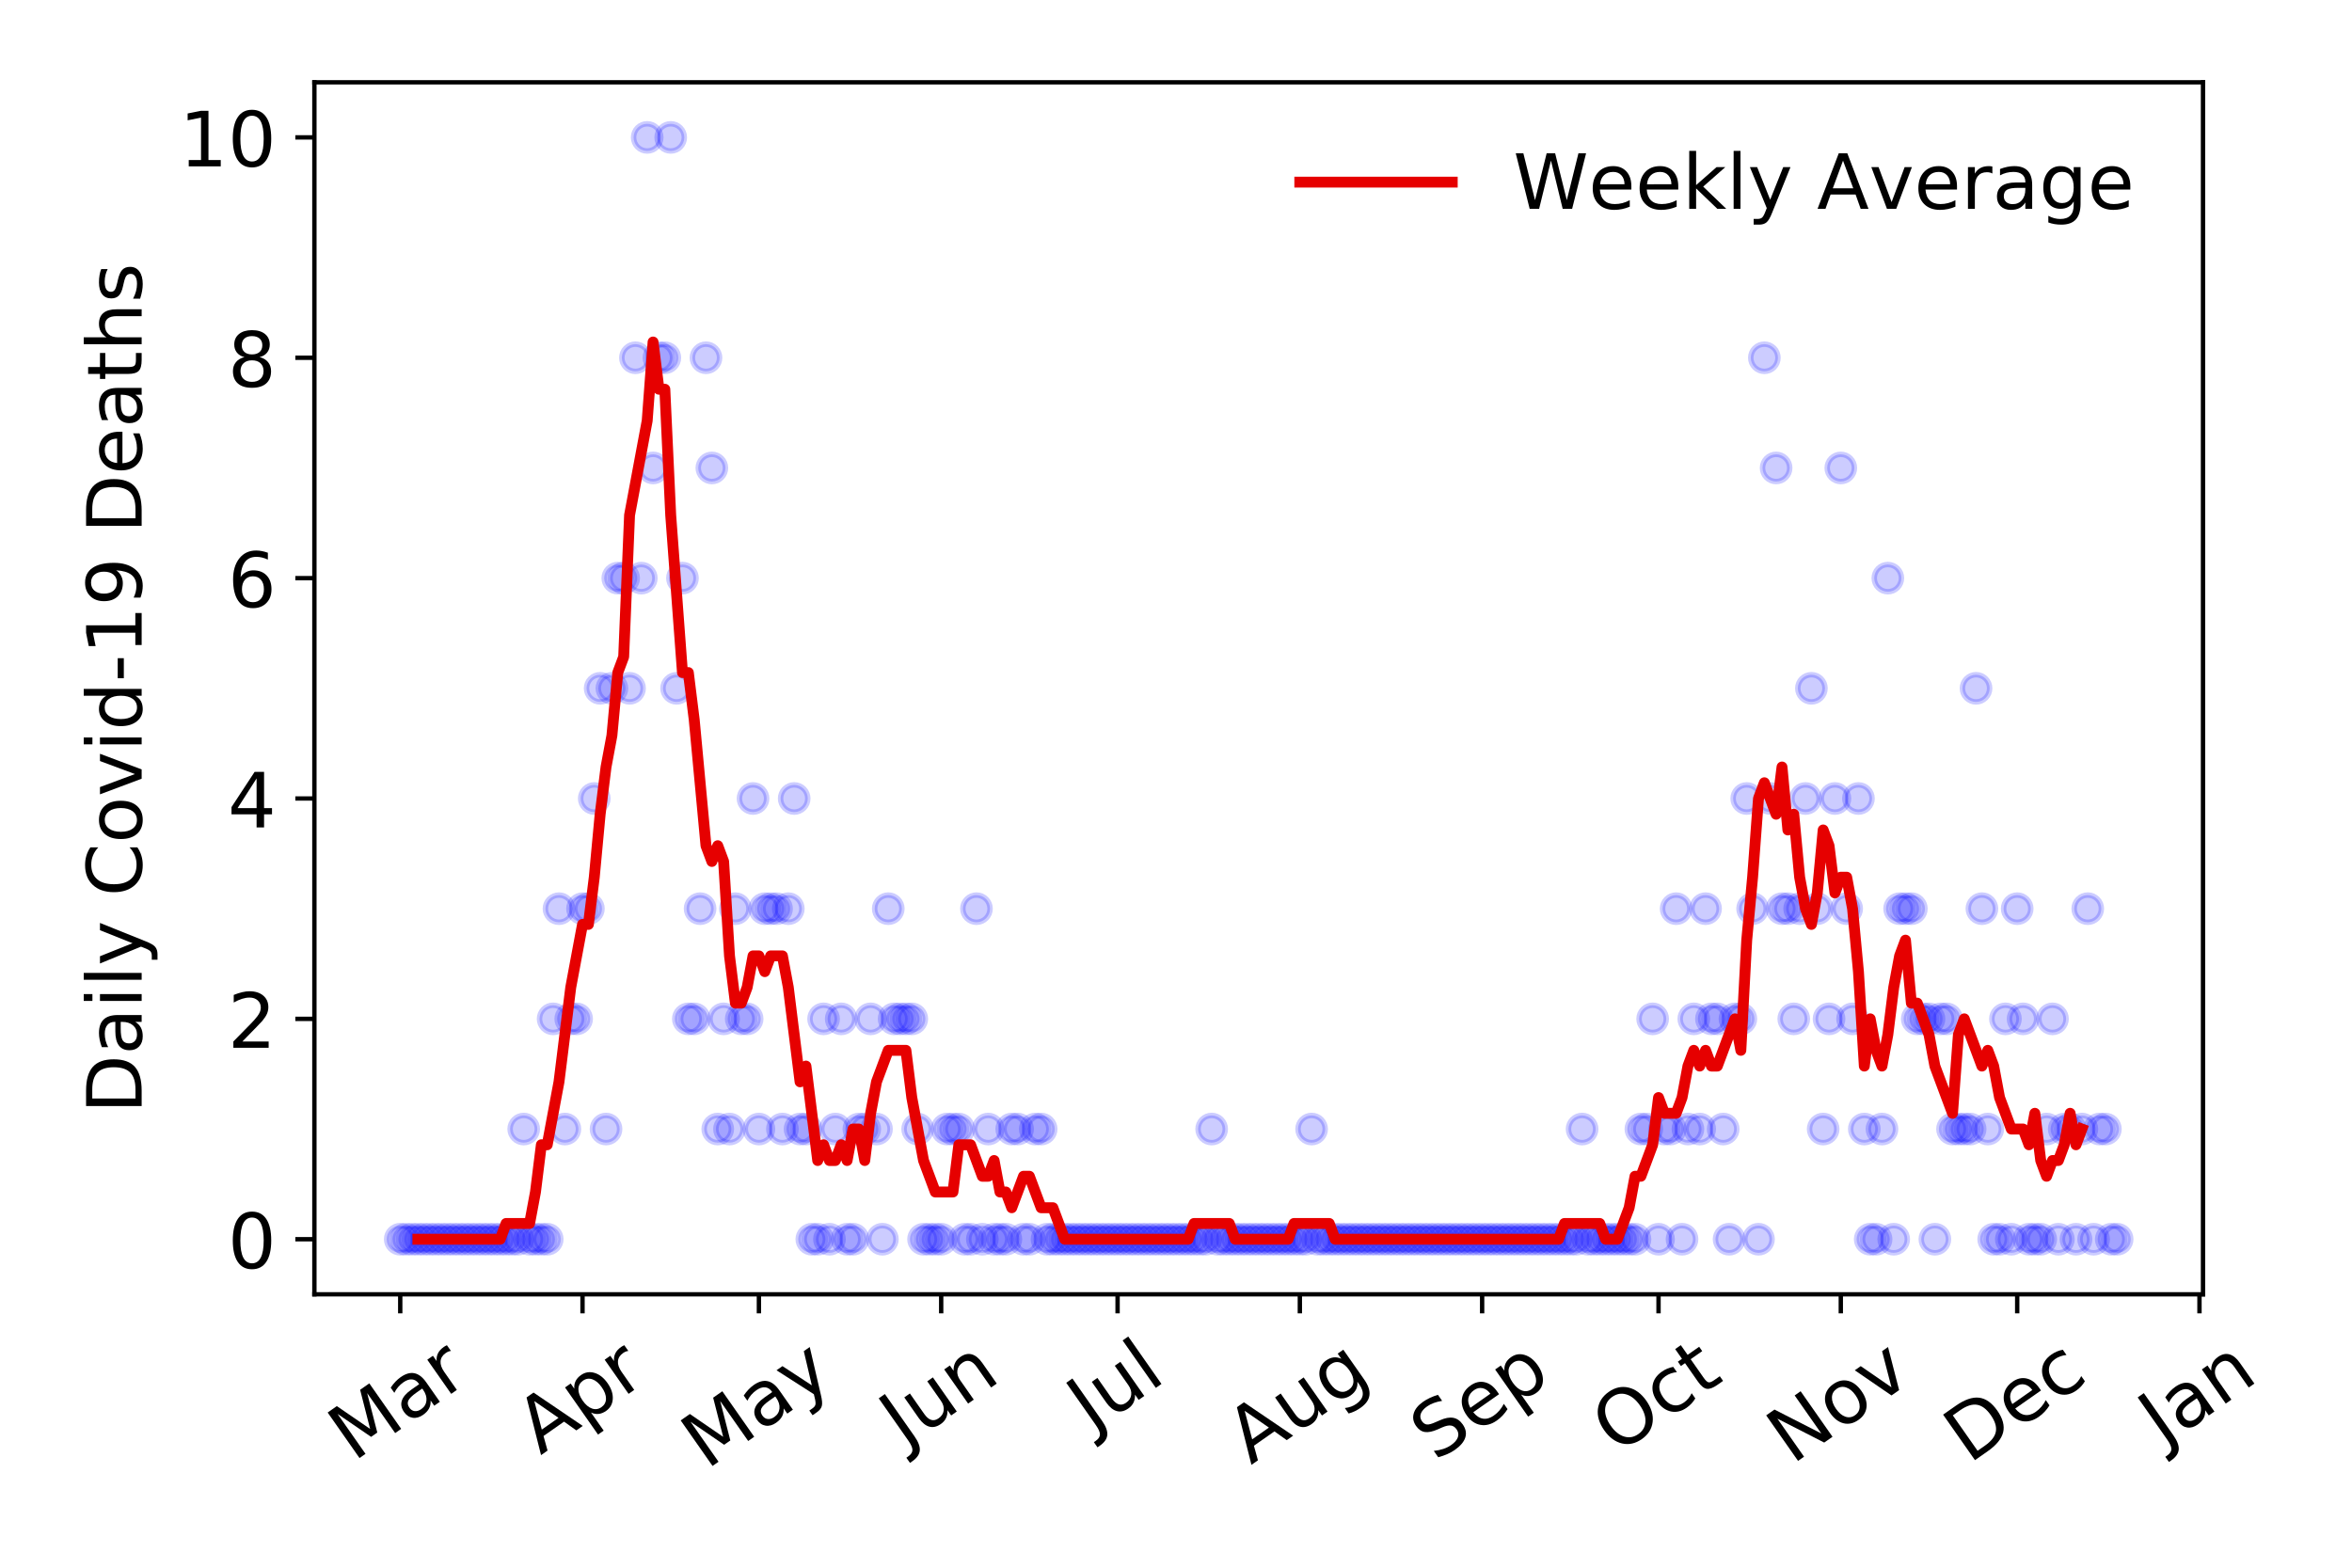 <?xml version="1.0" encoding="utf-8" standalone="no"?>
<!DOCTYPE svg PUBLIC "-//W3C//DTD SVG 1.1//EN"
  "http://www.w3.org/Graphics/SVG/1.1/DTD/svg11.dtd">
<!-- Created with matplotlib (https://matplotlib.org/) -->
<svg height="288pt" version="1.1" viewBox="0 0 432 288" width="432pt" xmlns="http://www.w3.org/2000/svg" xmlns:xlink="http://www.w3.org/1999/xlink">
 <defs>
  <style type="text/css">
*{stroke-linecap:butt;stroke-linejoin:round;}
  </style>
 </defs>
 <g id="figure_1">
  <g id="patch_1">
   <path d="M 0 288 
L 432 288 
L 432 0 
L 0 0 
z
" style="fill:#ffffff;"/>
  </g>
  <g id="axes_1">
   <g id="patch_2">
    <path d="M 57.745 237.778 
L 404.633 237.778 
L 404.633 15.12 
L 57.745 15.12 
z
" style="fill:#ffffff;"/>
   </g>
   <g id="matplotlib.axis_1">
    <g id="xtick_1">
     <g id="line2d_1">
      <defs>
       <path d="M 0 0 
L 0 3.5 
" id="m6581c172bf" style="stroke:#000000;stroke-width:0.8;"/>
      </defs>
      <g>
       <use style="stroke:#000000;stroke-width:0.8;" x="73.513" xlink:href="#m6581c172bf" y="237.778"/>
      </g>
     </g>
     <g id="text_1">
      <!-- Mar -->
      <defs>
       <path d="M 9.812 72.906 
L 24.516 72.906 
L 43.109 23.297 
L 61.812 72.906 
L 76.516 72.906 
L 76.516 0 
L 66.891 0 
L 66.891 64.016 
L 48.094 14.016 
L 38.188 14.016 
L 19.391 64.016 
L 19.391 0 
L 9.812 0 
z
" id="DejaVuSans-77"/>
       <path d="M 34.281 27.484 
Q 23.391 27.484 19.188 25 
Q 14.984 22.516 14.984 16.5 
Q 14.984 11.719 18.141 8.906 
Q 21.297 6.109 26.703 6.109 
Q 34.188 6.109 38.703 11.406 
Q 43.219 16.703 43.219 25.484 
L 43.219 27.484 
z
M 52.203 31.203 
L 52.203 0 
L 43.219 0 
L 43.219 8.297 
Q 40.141 3.328 35.547 0.953 
Q 30.953 -1.422 24.312 -1.422 
Q 15.922 -1.422 10.953 3.297 
Q 6 8.016 6 15.922 
Q 6 25.141 12.172 29.828 
Q 18.359 34.516 30.609 34.516 
L 43.219 34.516 
L 43.219 35.406 
Q 43.219 41.609 39.141 45 
Q 35.062 48.391 27.688 48.391 
Q 23 48.391 18.547 47.266 
Q 14.109 46.141 10.016 43.891 
L 10.016 52.203 
Q 14.938 54.109 19.578 55.047 
Q 24.219 56 28.609 56 
Q 40.484 56 46.344 49.844 
Q 52.203 43.703 52.203 31.203 
z
" id="DejaVuSans-97"/>
       <path d="M 41.109 46.297 
Q 39.594 47.172 37.812 47.578 
Q 36.031 48 33.891 48 
Q 26.266 48 22.188 43.047 
Q 18.109 38.094 18.109 28.812 
L 18.109 0 
L 9.078 0 
L 9.078 54.688 
L 18.109 54.688 
L 18.109 46.188 
Q 20.953 51.172 25.484 53.578 
Q 30.031 56 36.531 56 
Q 37.453 56 38.578 55.875 
Q 39.703 55.766 41.062 55.516 
z
" id="DejaVuSans-114"/>
      </defs>
      <g transform="translate(64.91 268.643)rotate(-35)scale(0.14 -0.14)">
       <use xlink:href="#DejaVuSans-77"/>
       <use x="86.279" xlink:href="#DejaVuSans-97"/>
       <use x="147.559" xlink:href="#DejaVuSans-114"/>
      </g>
     </g>
    </g>
    <g id="xtick_2">
     <g id="line2d_2">
      <g>
       <use style="stroke:#000000;stroke-width:0.8;" x="106.992" xlink:href="#m6581c172bf" y="237.778"/>
      </g>
     </g>
     <g id="text_2">
      <!-- Apr -->
      <defs>
       <path d="M 34.188 63.188 
L 20.797 26.906 
L 47.609 26.906 
z
M 28.609 72.906 
L 39.797 72.906 
L 67.578 0 
L 57.328 0 
L 50.688 18.703 
L 17.828 18.703 
L 11.188 0 
L 0.781 0 
z
" id="DejaVuSans-65"/>
       <path d="M 18.109 8.203 
L 18.109 -20.797 
L 9.078 -20.797 
L 9.078 54.688 
L 18.109 54.688 
L 18.109 46.391 
Q 20.953 51.266 25.266 53.625 
Q 29.594 56 35.594 56 
Q 45.562 56 51.781 48.094 
Q 58.016 40.188 58.016 27.297 
Q 58.016 14.406 51.781 6.484 
Q 45.562 -1.422 35.594 -1.422 
Q 29.594 -1.422 25.266 0.953 
Q 20.953 3.328 18.109 8.203 
z
M 48.688 27.297 
Q 48.688 37.203 44.609 42.844 
Q 40.531 48.484 33.406 48.484 
Q 26.266 48.484 22.188 42.844 
Q 18.109 37.203 18.109 27.297 
Q 18.109 17.391 22.188 11.75 
Q 26.266 6.109 33.406 6.109 
Q 40.531 6.109 44.609 11.75 
Q 48.688 17.391 48.688 27.297 
z
" id="DejaVuSans-112"/>
      </defs>
      <g transform="translate(99.288 267.384)rotate(-35)scale(0.14 -0.14)">
       <use xlink:href="#DejaVuSans-65"/>
       <use x="68.408" xlink:href="#DejaVuSans-112"/>
       <use x="131.885" xlink:href="#DejaVuSans-114"/>
      </g>
     </g>
    </g>
    <g id="xtick_3">
     <g id="line2d_3">
      <g>
       <use style="stroke:#000000;stroke-width:0.8;" x="139.391" xlink:href="#m6581c172bf" y="237.778"/>
      </g>
     </g>
     <g id="text_3">
      <!-- May -->
      <defs>
       <path d="M 32.172 -5.078 
Q 28.375 -14.844 24.75 -17.812 
Q 21.141 -20.797 15.094 -20.797 
L 7.906 -20.797 
L 7.906 -13.281 
L 13.188 -13.281 
Q 16.891 -13.281 18.938 -11.516 
Q 21 -9.766 23.484 -3.219 
L 25.094 0.875 
L 2.984 54.688 
L 12.5 54.688 
L 29.594 11.922 
L 46.688 54.688 
L 56.203 54.688 
z
" id="DejaVuSans-121"/>
      </defs>
      <g transform="translate(129.752 270.094)rotate(-35)scale(0.14 -0.14)">
       <use xlink:href="#DejaVuSans-77"/>
       <use x="86.279" xlink:href="#DejaVuSans-97"/>
       <use x="147.559" xlink:href="#DejaVuSans-121"/>
      </g>
     </g>
    </g>
    <g id="xtick_4">
     <g id="line2d_4">
      <g>
       <use style="stroke:#000000;stroke-width:0.8;" x="172.87" xlink:href="#m6581c172bf" y="237.778"/>
      </g>
     </g>
     <g id="text_4">
      <!-- Jun -->
      <defs>
       <path d="M 9.812 72.906 
L 19.672 72.906 
L 19.672 5.078 
Q 19.672 -8.109 14.672 -14.062 
Q 9.672 -20.016 -1.422 -20.016 
L -5.172 -20.016 
L -5.172 -11.719 
L -2.094 -11.719 
Q 4.438 -11.719 7.125 -8.047 
Q 9.812 -4.391 9.812 5.078 
z
" id="DejaVuSans-74"/>
       <path d="M 8.5 21.578 
L 8.5 54.688 
L 17.484 54.688 
L 17.484 21.922 
Q 17.484 14.156 20.5 10.266 
Q 23.531 6.391 29.594 6.391 
Q 36.859 6.391 41.078 11.031 
Q 45.312 15.672 45.312 23.688 
L 45.312 54.688 
L 54.297 54.688 
L 54.297 0 
L 45.312 0 
L 45.312 8.406 
Q 42.047 3.422 37.719 1 
Q 33.406 -1.422 27.688 -1.422 
Q 18.266 -1.422 13.375 4.438 
Q 8.5 10.297 8.5 21.578 
z
M 31.109 56 
z
" id="DejaVuSans-117"/>
       <path d="M 54.891 33.016 
L 54.891 0 
L 45.906 0 
L 45.906 32.719 
Q 45.906 40.484 42.875 44.328 
Q 39.844 48.188 33.797 48.188 
Q 26.516 48.188 22.312 43.547 
Q 18.109 38.922 18.109 30.906 
L 18.109 0 
L 9.078 0 
L 9.078 54.688 
L 18.109 54.688 
L 18.109 46.188 
Q 21.344 51.125 25.703 53.562 
Q 30.078 56 35.797 56 
Q 45.219 56 50.047 50.172 
Q 54.891 44.344 54.891 33.016 
z
" id="DejaVuSans-110"/>
      </defs>
      <g transform="translate(166.127 266.039)rotate(-35)scale(0.14 -0.14)">
       <use xlink:href="#DejaVuSans-74"/>
       <use x="29.492" xlink:href="#DejaVuSans-117"/>
       <use x="92.871" xlink:href="#DejaVuSans-110"/>
      </g>
     </g>
    </g>
    <g id="xtick_5">
     <g id="line2d_5">
      <g>
       <use style="stroke:#000000;stroke-width:0.8;" x="205.27" xlink:href="#m6581c172bf" y="237.778"/>
      </g>
     </g>
     <g id="text_5">
      <!-- Jul -->
      <defs>
       <path d="M 9.422 75.984 
L 18.406 75.984 
L 18.406 0 
L 9.422 0 
z
" id="DejaVuSans-108"/>
      </defs>
      <g transform="translate(200.567 263.181)rotate(-35)scale(0.14 -0.14)">
       <use xlink:href="#DejaVuSans-74"/>
       <use x="29.492" xlink:href="#DejaVuSans-117"/>
       <use x="92.871" xlink:href="#DejaVuSans-108"/>
      </g>
     </g>
    </g>
    <g id="xtick_6">
     <g id="line2d_6">
      <g>
       <use style="stroke:#000000;stroke-width:0.8;" x="238.749" xlink:href="#m6581c172bf" y="237.778"/>
      </g>
     </g>
     <g id="text_6">
      <!-- Aug -->
      <defs>
       <path d="M 45.406 27.984 
Q 45.406 37.75 41.375 43.109 
Q 37.359 48.484 30.078 48.484 
Q 22.859 48.484 18.828 43.109 
Q 14.797 37.75 14.797 27.984 
Q 14.797 18.266 18.828 12.891 
Q 22.859 7.516 30.078 7.516 
Q 37.359 7.516 41.375 12.891 
Q 45.406 18.266 45.406 27.984 
z
M 54.391 6.781 
Q 54.391 -7.172 48.188 -13.984 
Q 42 -20.797 29.203 -20.797 
Q 24.469 -20.797 20.266 -20.094 
Q 16.062 -19.391 12.109 -17.922 
L 12.109 -9.188 
Q 16.062 -11.328 19.922 -12.344 
Q 23.781 -13.375 27.781 -13.375 
Q 36.625 -13.375 41.016 -8.766 
Q 45.406 -4.156 45.406 5.172 
L 45.406 9.625 
Q 42.625 4.781 38.281 2.391 
Q 33.938 0 27.875 0 
Q 17.828 0 11.672 7.656 
Q 5.516 15.328 5.516 27.984 
Q 5.516 40.672 11.672 48.328 
Q 17.828 56 27.875 56 
Q 33.938 56 38.281 53.609 
Q 42.625 51.219 45.406 46.391 
L 45.406 54.688 
L 54.391 54.688 
z
" id="DejaVuSans-103"/>
      </defs>
      <g transform="translate(229.768 269.172)rotate(-35)scale(0.14 -0.14)">
       <use xlink:href="#DejaVuSans-65"/>
       <use x="68.408" xlink:href="#DejaVuSans-117"/>
       <use x="131.787" xlink:href="#DejaVuSans-103"/>
      </g>
     </g>
    </g>
    <g id="xtick_7">
     <g id="line2d_7">
      <g>
       <use style="stroke:#000000;stroke-width:0.8;" x="272.228" xlink:href="#m6581c172bf" y="237.778"/>
      </g>
     </g>
     <g id="text_7">
      <!-- Sep -->
      <defs>
       <path d="M 53.516 70.516 
L 53.516 60.891 
Q 47.906 63.578 42.922 64.891 
Q 37.938 66.219 33.297 66.219 
Q 25.25 66.219 20.875 63.094 
Q 16.5 59.969 16.5 54.203 
Q 16.5 49.359 19.406 46.891 
Q 22.312 44.438 30.422 42.922 
L 36.375 41.703 
Q 47.406 39.594 52.656 34.297 
Q 57.906 29 57.906 20.125 
Q 57.906 9.516 50.797 4.047 
Q 43.703 -1.422 29.984 -1.422 
Q 24.812 -1.422 18.969 -0.25 
Q 13.141 0.922 6.891 3.219 
L 6.891 13.375 
Q 12.891 10.016 18.656 8.297 
Q 24.422 6.594 29.984 6.594 
Q 38.422 6.594 43.016 9.906 
Q 47.609 13.234 47.609 19.391 
Q 47.609 24.75 44.312 27.781 
Q 41.016 30.812 33.5 32.328 
L 27.484 33.5 
Q 16.453 35.688 11.516 40.375 
Q 6.594 45.062 6.594 53.422 
Q 6.594 63.094 13.406 68.656 
Q 20.219 74.219 32.172 74.219 
Q 37.312 74.219 42.625 73.281 
Q 47.953 72.359 53.516 70.516 
z
" id="DejaVuSans-83"/>
       <path d="M 56.203 29.594 
L 56.203 25.203 
L 14.891 25.203 
Q 15.484 15.922 20.484 11.062 
Q 25.484 6.203 34.422 6.203 
Q 39.594 6.203 44.453 7.469 
Q 49.312 8.734 54.109 11.281 
L 54.109 2.781 
Q 49.266 0.734 44.188 -0.344 
Q 39.109 -1.422 33.891 -1.422 
Q 20.797 -1.422 13.156 6.188 
Q 5.516 13.812 5.516 26.812 
Q 5.516 40.234 12.766 48.109 
Q 20.016 56 32.328 56 
Q 43.359 56 49.781 48.891 
Q 56.203 41.797 56.203 29.594 
z
M 47.219 32.234 
Q 47.125 39.594 43.094 43.984 
Q 39.062 48.391 32.422 48.391 
Q 24.906 48.391 20.391 44.141 
Q 15.875 39.891 15.188 32.172 
z
" id="DejaVuSans-101"/>
      </defs>
      <g transform="translate(263.635 268.629)rotate(-35)scale(0.14 -0.14)">
       <use xlink:href="#DejaVuSans-83"/>
       <use x="63.477" xlink:href="#DejaVuSans-101"/>
       <use x="125" xlink:href="#DejaVuSans-112"/>
      </g>
     </g>
    </g>
    <g id="xtick_8">
     <g id="line2d_8">
      <g>
       <use style="stroke:#000000;stroke-width:0.8;" x="304.628" xlink:href="#m6581c172bf" y="237.778"/>
      </g>
     </g>
     <g id="text_8">
      <!-- Oct -->
      <defs>
       <path d="M 39.406 66.219 
Q 28.656 66.219 22.328 58.203 
Q 16.016 50.203 16.016 36.375 
Q 16.016 22.609 22.328 14.594 
Q 28.656 6.594 39.406 6.594 
Q 50.141 6.594 56.422 14.594 
Q 62.703 22.609 62.703 36.375 
Q 62.703 50.203 56.422 58.203 
Q 50.141 66.219 39.406 66.219 
z
M 39.406 74.219 
Q 54.734 74.219 63.906 63.938 
Q 73.094 53.656 73.094 36.375 
Q 73.094 19.141 63.906 8.859 
Q 54.734 -1.422 39.406 -1.422 
Q 24.031 -1.422 14.812 8.828 
Q 5.609 19.094 5.609 36.375 
Q 5.609 53.656 14.812 63.938 
Q 24.031 74.219 39.406 74.219 
z
" id="DejaVuSans-79"/>
       <path d="M 48.781 52.594 
L 48.781 44.188 
Q 44.969 46.297 41.141 47.344 
Q 37.312 48.391 33.406 48.391 
Q 24.656 48.391 19.812 42.844 
Q 14.984 37.312 14.984 27.297 
Q 14.984 17.281 19.812 11.734 
Q 24.656 6.203 33.406 6.203 
Q 37.312 6.203 41.141 7.25 
Q 44.969 8.297 48.781 10.406 
L 48.781 2.094 
Q 45.016 0.344 40.984 -0.531 
Q 36.969 -1.422 32.422 -1.422 
Q 20.062 -1.422 12.781 6.344 
Q 5.516 14.109 5.516 27.297 
Q 5.516 40.672 12.859 48.328 
Q 20.219 56 33.016 56 
Q 37.156 56 41.109 55.141 
Q 45.062 54.297 48.781 52.594 
z
" id="DejaVuSans-99"/>
       <path d="M 18.312 70.219 
L 18.312 54.688 
L 36.812 54.688 
L 36.812 47.703 
L 18.312 47.703 
L 18.312 18.016 
Q 18.312 11.328 20.141 9.422 
Q 21.969 7.516 27.594 7.516 
L 36.812 7.516 
L 36.812 0 
L 27.594 0 
Q 17.188 0 13.234 3.875 
Q 9.281 7.766 9.281 18.016 
L 9.281 47.703 
L 2.688 47.703 
L 2.688 54.688 
L 9.281 54.688 
L 9.281 70.219 
z
" id="DejaVuSans-116"/>
      </defs>
      <g transform="translate(296.929 267.377)rotate(-35)scale(0.14 -0.14)">
       <use xlink:href="#DejaVuSans-79"/>
       <use x="78.711" xlink:href="#DejaVuSans-99"/>
       <use x="133.691" xlink:href="#DejaVuSans-116"/>
      </g>
     </g>
    </g>
    <g id="xtick_9">
     <g id="line2d_9">
      <g>
       <use style="stroke:#000000;stroke-width:0.8;" x="338.107" xlink:href="#m6581c172bf" y="237.778"/>
      </g>
     </g>
     <g id="text_9">
      <!-- Nov -->
      <defs>
       <path d="M 9.812 72.906 
L 23.094 72.906 
L 55.422 11.922 
L 55.422 72.906 
L 64.984 72.906 
L 64.984 0 
L 51.703 0 
L 19.391 60.984 
L 19.391 0 
L 9.812 0 
z
" id="DejaVuSans-78"/>
       <path d="M 30.609 48.391 
Q 23.391 48.391 19.188 42.75 
Q 14.984 37.109 14.984 27.297 
Q 14.984 17.484 19.156 11.844 
Q 23.344 6.203 30.609 6.203 
Q 37.797 6.203 41.984 11.859 
Q 46.188 17.531 46.188 27.297 
Q 46.188 37.016 41.984 42.703 
Q 37.797 48.391 30.609 48.391 
z
M 30.609 56 
Q 42.328 56 49.016 48.375 
Q 55.719 40.766 55.719 27.297 
Q 55.719 13.875 49.016 6.219 
Q 42.328 -1.422 30.609 -1.422 
Q 18.844 -1.422 12.172 6.219 
Q 5.516 13.875 5.516 27.297 
Q 5.516 40.766 12.172 48.375 
Q 18.844 56 30.609 56 
z
" id="DejaVuSans-111"/>
       <path d="M 2.984 54.688 
L 12.5 54.688 
L 29.594 8.797 
L 46.688 54.688 
L 56.203 54.688 
L 35.688 0 
L 23.484 0 
z
" id="DejaVuSans-118"/>
      </defs>
      <g transform="translate(329.13 269.166)rotate(-35)scale(0.14 -0.14)">
       <use xlink:href="#DejaVuSans-78"/>
       <use x="74.805" xlink:href="#DejaVuSans-111"/>
       <use x="135.986" xlink:href="#DejaVuSans-118"/>
      </g>
     </g>
    </g>
    <g id="xtick_10">
     <g id="line2d_10">
      <g>
       <use style="stroke:#000000;stroke-width:0.8;" x="370.506" xlink:href="#m6581c172bf" y="237.778"/>
      </g>
     </g>
     <g id="text_10">
      <!-- Dec -->
      <defs>
       <path d="M 19.672 64.797 
L 19.672 8.109 
L 31.594 8.109 
Q 46.688 8.109 53.688 14.938 
Q 60.688 21.781 60.688 36.531 
Q 60.688 51.172 53.688 57.984 
Q 46.688 64.797 31.594 64.797 
z
M 9.812 72.906 
L 30.078 72.906 
Q 51.266 72.906 61.172 64.094 
Q 71.094 55.281 71.094 36.531 
Q 71.094 17.672 61.125 8.828 
Q 51.172 0 30.078 0 
L 9.812 0 
z
" id="DejaVuSans-68"/>
      </defs>
      <g transform="translate(361.626 269.032)rotate(-35)scale(0.14 -0.14)">
       <use xlink:href="#DejaVuSans-68"/>
       <use x="77.002" xlink:href="#DejaVuSans-101"/>
       <use x="138.525" xlink:href="#DejaVuSans-99"/>
      </g>
     </g>
    </g>
    <g id="xtick_11">
     <g id="line2d_11">
      <g>
       <use style="stroke:#000000;stroke-width:0.8;" x="403.985" xlink:href="#m6581c172bf" y="237.778"/>
      </g>
     </g>
     <g id="text_11">
      <!-- Jan -->
      <g transform="translate(397.362 265.871)rotate(-35)scale(0.14 -0.14)">
       <use xlink:href="#DejaVuSans-74"/>
       <use x="29.492" xlink:href="#DejaVuSans-97"/>
       <use x="90.771" xlink:href="#DejaVuSans-110"/>
      </g>
     </g>
    </g>
   </g>
   <g id="matplotlib.axis_2">
    <g id="ytick_1">
     <g id="line2d_12">
      <defs>
       <path d="M 0 0 
L -3.5 0 
" id="m1989aa8e52" style="stroke:#000000;stroke-width:0.8;"/>
      </defs>
      <g>
       <use style="stroke:#000000;stroke-width:0.8;" x="57.745" xlink:href="#m1989aa8e52" y="227.657"/>
      </g>
     </g>
     <g id="text_12">
      <!-- 0 -->
      <defs>
       <path d="M 31.781 66.406 
Q 24.172 66.406 20.328 58.906 
Q 16.5 51.422 16.5 36.375 
Q 16.5 21.391 20.328 13.891 
Q 24.172 6.391 31.781 6.391 
Q 39.453 6.391 43.281 13.891 
Q 47.125 21.391 47.125 36.375 
Q 47.125 51.422 43.281 58.906 
Q 39.453 66.406 31.781 66.406 
z
M 31.781 74.219 
Q 44.047 74.219 50.516 64.516 
Q 56.984 54.828 56.984 36.375 
Q 56.984 17.969 50.516 8.266 
Q 44.047 -1.422 31.781 -1.422 
Q 19.531 -1.422 13.062 8.266 
Q 6.594 17.969 6.594 36.375 
Q 6.594 54.828 13.062 64.516 
Q 19.531 74.219 31.781 74.219 
z
" id="DejaVuSans-48"/>
      </defs>
      <g transform="translate(41.837 232.976)scale(0.14 -0.14)">
       <use xlink:href="#DejaVuSans-48"/>
      </g>
     </g>
    </g>
    <g id="ytick_2">
     <g id="line2d_13">
      <g>
       <use style="stroke:#000000;stroke-width:0.8;" x="57.745" xlink:href="#m1989aa8e52" y="187.174"/>
      </g>
     </g>
     <g id="text_13">
      <!-- 2 -->
      <defs>
       <path d="M 19.188 8.297 
L 53.609 8.297 
L 53.609 0 
L 7.328 0 
L 7.328 8.297 
Q 12.938 14.109 22.625 23.891 
Q 32.328 33.688 34.812 36.531 
Q 39.547 41.844 41.422 45.531 
Q 43.312 49.219 43.312 52.781 
Q 43.312 58.594 39.234 62.25 
Q 35.156 65.922 28.609 65.922 
Q 23.969 65.922 18.812 64.312 
Q 13.672 62.703 7.812 59.422 
L 7.812 69.391 
Q 13.766 71.781 18.938 73 
Q 24.125 74.219 28.422 74.219 
Q 39.75 74.219 46.484 68.547 
Q 53.219 62.891 53.219 53.422 
Q 53.219 48.922 51.531 44.891 
Q 49.859 40.875 45.406 35.406 
Q 44.188 33.984 37.641 27.219 
Q 31.109 20.453 19.188 8.297 
z
" id="DejaVuSans-50"/>
      </defs>
      <g transform="translate(41.837 192.493)scale(0.14 -0.14)">
       <use xlink:href="#DejaVuSans-50"/>
      </g>
     </g>
    </g>
    <g id="ytick_3">
     <g id="line2d_14">
      <g>
       <use style="stroke:#000000;stroke-width:0.8;" x="57.745" xlink:href="#m1989aa8e52" y="146.691"/>
      </g>
     </g>
     <g id="text_14">
      <!-- 4 -->
      <defs>
       <path d="M 37.797 64.312 
L 12.891 25.391 
L 37.797 25.391 
z
M 35.203 72.906 
L 47.609 72.906 
L 47.609 25.391 
L 58.016 25.391 
L 58.016 17.188 
L 47.609 17.188 
L 47.609 0 
L 37.797 0 
L 37.797 17.188 
L 4.891 17.188 
L 4.891 26.703 
z
" id="DejaVuSans-52"/>
      </defs>
      <g transform="translate(41.837 152.01)scale(0.14 -0.14)">
       <use xlink:href="#DejaVuSans-52"/>
      </g>
     </g>
    </g>
    <g id="ytick_4">
     <g id="line2d_15">
      <g>
       <use style="stroke:#000000;stroke-width:0.8;" x="57.745" xlink:href="#m1989aa8e52" y="106.207"/>
      </g>
     </g>
     <g id="text_15">
      <!-- 6 -->
      <defs>
       <path d="M 33.016 40.375 
Q 26.375 40.375 22.484 35.828 
Q 18.609 31.297 18.609 23.391 
Q 18.609 15.531 22.484 10.953 
Q 26.375 6.391 33.016 6.391 
Q 39.656 6.391 43.531 10.953 
Q 47.406 15.531 47.406 23.391 
Q 47.406 31.297 43.531 35.828 
Q 39.656 40.375 33.016 40.375 
z
M 52.594 71.297 
L 52.594 62.312 
Q 48.875 64.062 45.094 64.984 
Q 41.312 65.922 37.594 65.922 
Q 27.828 65.922 22.672 59.328 
Q 17.531 52.734 16.797 39.406 
Q 19.672 43.656 24.016 45.922 
Q 28.375 48.188 33.594 48.188 
Q 44.578 48.188 50.953 41.516 
Q 57.328 34.859 57.328 23.391 
Q 57.328 12.156 50.688 5.359 
Q 44.047 -1.422 33.016 -1.422 
Q 20.359 -1.422 13.672 8.266 
Q 6.984 17.969 6.984 36.375 
Q 6.984 53.656 15.188 63.938 
Q 23.391 74.219 37.203 74.219 
Q 40.922 74.219 44.703 73.484 
Q 48.484 72.75 52.594 71.297 
z
" id="DejaVuSans-54"/>
      </defs>
      <g transform="translate(41.837 111.526)scale(0.14 -0.14)">
       <use xlink:href="#DejaVuSans-54"/>
      </g>
     </g>
    </g>
    <g id="ytick_5">
     <g id="line2d_16">
      <g>
       <use style="stroke:#000000;stroke-width:0.8;" x="57.745" xlink:href="#m1989aa8e52" y="65.724"/>
      </g>
     </g>
     <g id="text_16">
      <!-- 8 -->
      <defs>
       <path d="M 31.781 34.625 
Q 24.75 34.625 20.719 30.859 
Q 16.703 27.094 16.703 20.516 
Q 16.703 13.922 20.719 10.156 
Q 24.75 6.391 31.781 6.391 
Q 38.812 6.391 42.859 10.172 
Q 46.922 13.969 46.922 20.516 
Q 46.922 27.094 42.891 30.859 
Q 38.875 34.625 31.781 34.625 
z
M 21.922 38.812 
Q 15.578 40.375 12.031 44.719 
Q 8.5 49.078 8.5 55.328 
Q 8.5 64.062 14.719 69.141 
Q 20.953 74.219 31.781 74.219 
Q 42.672 74.219 48.875 69.141 
Q 55.078 64.062 55.078 55.328 
Q 55.078 49.078 51.531 44.719 
Q 48 40.375 41.703 38.812 
Q 48.828 37.156 52.797 32.312 
Q 56.781 27.484 56.781 20.516 
Q 56.781 9.906 50.312 4.234 
Q 43.844 -1.422 31.781 -1.422 
Q 19.734 -1.422 13.25 4.234 
Q 6.781 9.906 6.781 20.516 
Q 6.781 27.484 10.781 32.312 
Q 14.797 37.156 21.922 38.812 
z
M 18.312 54.391 
Q 18.312 48.734 21.844 45.562 
Q 25.391 42.391 31.781 42.391 
Q 38.141 42.391 41.719 45.562 
Q 45.312 48.734 45.312 54.391 
Q 45.312 60.062 41.719 63.234 
Q 38.141 66.406 31.781 66.406 
Q 25.391 66.406 21.844 63.234 
Q 18.312 60.062 18.312 54.391 
z
" id="DejaVuSans-56"/>
      </defs>
      <g transform="translate(41.837 71.043)scale(0.14 -0.14)">
       <use xlink:href="#DejaVuSans-56"/>
      </g>
     </g>
    </g>
    <g id="ytick_6">
     <g id="line2d_17">
      <g>
       <use style="stroke:#000000;stroke-width:0.8;" x="57.745" xlink:href="#m1989aa8e52" y="25.241"/>
      </g>
     </g>
     <g id="text_17">
      <!-- 10 -->
      <defs>
       <path d="M 12.406 8.297 
L 28.516 8.297 
L 28.516 63.922 
L 10.984 60.406 
L 10.984 69.391 
L 28.422 72.906 
L 38.281 72.906 
L 38.281 8.297 
L 54.391 8.297 
L 54.391 0 
L 12.406 0 
z
" id="DejaVuSans-49"/>
      </defs>
      <g transform="translate(32.93 30.56)scale(0.14 -0.14)">
       <use xlink:href="#DejaVuSans-49"/>
       <use x="63.623" xlink:href="#DejaVuSans-48"/>
      </g>
     </g>
    </g>
    <g id="text_18">
     <!-- Daily Covid-19 Deaths -->
     <defs>
      <path d="M 9.422 54.688 
L 18.406 54.688 
L 18.406 0 
L 9.422 0 
z
M 9.422 75.984 
L 18.406 75.984 
L 18.406 64.594 
L 9.422 64.594 
z
" id="DejaVuSans-105"/>
      <path id="DejaVuSans-32"/>
      <path d="M 64.406 67.281 
L 64.406 56.891 
Q 59.422 61.531 53.781 63.812 
Q 48.141 66.109 41.797 66.109 
Q 29.297 66.109 22.656 58.469 
Q 16.016 50.828 16.016 36.375 
Q 16.016 21.969 22.656 14.328 
Q 29.297 6.688 41.797 6.688 
Q 48.141 6.688 53.781 8.984 
Q 59.422 11.281 64.406 15.922 
L 64.406 5.609 
Q 59.234 2.094 53.438 0.328 
Q 47.656 -1.422 41.219 -1.422 
Q 24.656 -1.422 15.125 8.703 
Q 5.609 18.844 5.609 36.375 
Q 5.609 53.953 15.125 64.078 
Q 24.656 74.219 41.219 74.219 
Q 47.75 74.219 53.531 72.484 
Q 59.328 70.75 64.406 67.281 
z
" id="DejaVuSans-67"/>
      <path d="M 45.406 46.391 
L 45.406 75.984 
L 54.391 75.984 
L 54.391 0 
L 45.406 0 
L 45.406 8.203 
Q 42.578 3.328 38.25 0.953 
Q 33.938 -1.422 27.875 -1.422 
Q 17.969 -1.422 11.734 6.484 
Q 5.516 14.406 5.516 27.297 
Q 5.516 40.188 11.734 48.094 
Q 17.969 56 27.875 56 
Q 33.938 56 38.25 53.625 
Q 42.578 51.266 45.406 46.391 
z
M 14.797 27.297 
Q 14.797 17.391 18.875 11.75 
Q 22.953 6.109 30.078 6.109 
Q 37.203 6.109 41.297 11.75 
Q 45.406 17.391 45.406 27.297 
Q 45.406 37.203 41.297 42.844 
Q 37.203 48.484 30.078 48.484 
Q 22.953 48.484 18.875 42.844 
Q 14.797 37.203 14.797 27.297 
z
" id="DejaVuSans-100"/>
      <path d="M 4.891 31.391 
L 31.203 31.391 
L 31.203 23.391 
L 4.891 23.391 
z
" id="DejaVuSans-45"/>
      <path d="M 10.984 1.516 
L 10.984 10.5 
Q 14.703 8.734 18.5 7.812 
Q 22.312 6.891 25.984 6.891 
Q 35.75 6.891 40.891 13.453 
Q 46.047 20.016 46.781 33.406 
Q 43.953 29.203 39.594 26.953 
Q 35.25 24.703 29.984 24.703 
Q 19.047 24.703 12.672 31.312 
Q 6.297 37.938 6.297 49.422 
Q 6.297 60.641 12.938 67.422 
Q 19.578 74.219 30.609 74.219 
Q 43.266 74.219 49.922 64.516 
Q 56.594 54.828 56.594 36.375 
Q 56.594 19.141 48.406 8.859 
Q 40.234 -1.422 26.422 -1.422 
Q 22.703 -1.422 18.891 -0.688 
Q 15.094 0.047 10.984 1.516 
z
M 30.609 32.422 
Q 37.25 32.422 41.125 36.953 
Q 45.016 41.5 45.016 49.422 
Q 45.016 57.281 41.125 61.844 
Q 37.25 66.406 30.609 66.406 
Q 23.969 66.406 20.094 61.844 
Q 16.219 57.281 16.219 49.422 
Q 16.219 41.5 20.094 36.953 
Q 23.969 32.422 30.609 32.422 
z
" id="DejaVuSans-57"/>
      <path d="M 54.891 33.016 
L 54.891 0 
L 45.906 0 
L 45.906 32.719 
Q 45.906 40.484 42.875 44.328 
Q 39.844 48.188 33.797 48.188 
Q 26.516 48.188 22.312 43.547 
Q 18.109 38.922 18.109 30.906 
L 18.109 0 
L 9.078 0 
L 9.078 75.984 
L 18.109 75.984 
L 18.109 46.188 
Q 21.344 51.125 25.703 53.562 
Q 30.078 56 35.797 56 
Q 45.219 56 50.047 50.172 
Q 54.891 44.344 54.891 33.016 
z
" id="DejaVuSans-104"/>
      <path d="M 44.281 53.078 
L 44.281 44.578 
Q 40.484 46.531 36.375 47.5 
Q 32.281 48.484 27.875 48.484 
Q 21.188 48.484 17.844 46.438 
Q 14.5 44.391 14.5 40.281 
Q 14.5 37.156 16.891 35.375 
Q 19.281 33.594 26.516 31.984 
L 29.594 31.297 
Q 39.156 29.25 43.188 25.516 
Q 47.219 21.781 47.219 15.094 
Q 47.219 7.469 41.188 3.016 
Q 35.156 -1.422 24.609 -1.422 
Q 20.219 -1.422 15.453 -0.562 
Q 10.688 0.297 5.422 2 
L 5.422 11.281 
Q 10.406 8.688 15.234 7.391 
Q 20.062 6.109 24.812 6.109 
Q 31.156 6.109 34.562 8.281 
Q 37.984 10.453 37.984 14.406 
Q 37.984 18.062 35.516 20.016 
Q 33.062 21.969 24.703 23.781 
L 21.578 24.516 
Q 13.234 26.266 9.516 29.906 
Q 5.812 33.547 5.812 39.891 
Q 5.812 47.609 11.281 51.797 
Q 16.75 56 26.812 56 
Q 31.781 56 36.172 55.266 
Q 40.578 54.547 44.281 53.078 
z
" id="DejaVuSans-115"/>
     </defs>
     <g transform="translate(26.018 204.56)rotate(-90)scale(0.14 -0.14)">
      <use xlink:href="#DejaVuSans-68"/>
      <use x="77.002" xlink:href="#DejaVuSans-97"/>
      <use x="138.281" xlink:href="#DejaVuSans-105"/>
      <use x="166.064" xlink:href="#DejaVuSans-108"/>
      <use x="193.848" xlink:href="#DejaVuSans-121"/>
      <use x="253.027" xlink:href="#DejaVuSans-32"/>
      <use x="284.814" xlink:href="#DejaVuSans-67"/>
      <use x="354.639" xlink:href="#DejaVuSans-111"/>
      <use x="415.82" xlink:href="#DejaVuSans-118"/>
      <use x="475" xlink:href="#DejaVuSans-105"/>
      <use x="502.783" xlink:href="#DejaVuSans-100"/>
      <use x="566.26" xlink:href="#DejaVuSans-45"/>
      <use x="602.344" xlink:href="#DejaVuSans-49"/>
      <use x="665.967" xlink:href="#DejaVuSans-57"/>
      <use x="729.59" xlink:href="#DejaVuSans-32"/>
      <use x="761.377" xlink:href="#DejaVuSans-68"/>
      <use x="838.379" xlink:href="#DejaVuSans-101"/>
      <use x="899.902" xlink:href="#DejaVuSans-97"/>
      <use x="961.182" xlink:href="#DejaVuSans-116"/>
      <use x="1000.391" xlink:href="#DejaVuSans-104"/>
      <use x="1063.77" xlink:href="#DejaVuSans-115"/>
     </g>
    </g>
   </g>
   <g id="line2d_18">
    <defs>
     <path d="M 0 2.5 
C 0.663 2.5 1.299 2.237 1.768 1.768 
C 2.237 1.299 2.5 0.663 2.5 0 
C 2.5 -0.663 2.237 -1.299 1.768 -1.768 
C 1.299 -2.237 0.663 -2.5 0 -2.5 
C -0.663 -2.5 -1.299 -2.237 -1.768 -1.768 
C -2.237 -1.299 -2.5 -0.663 -2.5 0 
C -2.5 0.663 -2.237 1.299 -1.768 1.768 
C -1.299 2.237 -0.663 2.5 0 2.5 
z
" id="md48b1d0816" style="stroke:#0000ff;stroke-opacity:0.2;"/>
    </defs>
    <g clip-path="url(#pf91f9de11a)">
     <use style="fill:#0000ff;fill-opacity:0.2;stroke:#0000ff;stroke-opacity:0.2;" x="73.513" xlink:href="#md48b1d0816" y="227.657"/>
     <use style="fill:#0000ff;fill-opacity:0.2;stroke:#0000ff;stroke-opacity:0.2;" x="74.593" xlink:href="#md48b1d0816" y="227.657"/>
     <use style="fill:#0000ff;fill-opacity:0.2;stroke:#0000ff;stroke-opacity:0.2;" x="75.673" xlink:href="#md48b1d0816" y="227.657"/>
     <use style="fill:#0000ff;fill-opacity:0.2;stroke:#0000ff;stroke-opacity:0.2;" x="76.753" xlink:href="#md48b1d0816" y="227.657"/>
     <use style="fill:#0000ff;fill-opacity:0.2;stroke:#0000ff;stroke-opacity:0.2;" x="77.833" xlink:href="#md48b1d0816" y="227.657"/>
     <use style="fill:#0000ff;fill-opacity:0.2;stroke:#0000ff;stroke-opacity:0.2;" x="78.913" xlink:href="#md48b1d0816" y="227.657"/>
     <use style="fill:#0000ff;fill-opacity:0.2;stroke:#0000ff;stroke-opacity:0.2;" x="79.993" xlink:href="#md48b1d0816" y="227.657"/>
     <use style="fill:#0000ff;fill-opacity:0.2;stroke:#0000ff;stroke-opacity:0.2;" x="81.072" xlink:href="#md48b1d0816" y="227.657"/>
     <use style="fill:#0000ff;fill-opacity:0.2;stroke:#0000ff;stroke-opacity:0.2;" x="82.152" xlink:href="#md48b1d0816" y="227.657"/>
     <use style="fill:#0000ff;fill-opacity:0.2;stroke:#0000ff;stroke-opacity:0.2;" x="83.232" xlink:href="#md48b1d0816" y="227.657"/>
     <use style="fill:#0000ff;fill-opacity:0.2;stroke:#0000ff;stroke-opacity:0.2;" x="84.312" xlink:href="#md48b1d0816" y="227.657"/>
     <use style="fill:#0000ff;fill-opacity:0.2;stroke:#0000ff;stroke-opacity:0.2;" x="85.392" xlink:href="#md48b1d0816" y="227.657"/>
     <use style="fill:#0000ff;fill-opacity:0.2;stroke:#0000ff;stroke-opacity:0.2;" x="86.472" xlink:href="#md48b1d0816" y="227.657"/>
     <use style="fill:#0000ff;fill-opacity:0.2;stroke:#0000ff;stroke-opacity:0.2;" x="87.552" xlink:href="#md48b1d0816" y="227.657"/>
     <use style="fill:#0000ff;fill-opacity:0.2;stroke:#0000ff;stroke-opacity:0.2;" x="88.632" xlink:href="#md48b1d0816" y="227.657"/>
     <use style="fill:#0000ff;fill-opacity:0.2;stroke:#0000ff;stroke-opacity:0.2;" x="89.712" xlink:href="#md48b1d0816" y="227.657"/>
     <use style="fill:#0000ff;fill-opacity:0.2;stroke:#0000ff;stroke-opacity:0.2;" x="90.792" xlink:href="#md48b1d0816" y="227.657"/>
     <use style="fill:#0000ff;fill-opacity:0.2;stroke:#0000ff;stroke-opacity:0.2;" x="91.872" xlink:href="#md48b1d0816" y="227.657"/>
     <use style="fill:#0000ff;fill-opacity:0.2;stroke:#0000ff;stroke-opacity:0.2;" x="92.952" xlink:href="#md48b1d0816" y="227.657"/>
     <use style="fill:#0000ff;fill-opacity:0.2;stroke:#0000ff;stroke-opacity:0.2;" x="94.032" xlink:href="#md48b1d0816" y="227.657"/>
     <use style="fill:#0000ff;fill-opacity:0.2;stroke:#0000ff;stroke-opacity:0.2;" x="95.112" xlink:href="#md48b1d0816" y="227.657"/>
     <use style="fill:#0000ff;fill-opacity:0.2;stroke:#0000ff;stroke-opacity:0.2;" x="96.192" xlink:href="#md48b1d0816" y="207.416"/>
     <use style="fill:#0000ff;fill-opacity:0.2;stroke:#0000ff;stroke-opacity:0.2;" x="97.272" xlink:href="#md48b1d0816" y="227.657"/>
     <use style="fill:#0000ff;fill-opacity:0.2;stroke:#0000ff;stroke-opacity:0.2;" x="98.352" xlink:href="#md48b1d0816" y="227.657"/>
     <use style="fill:#0000ff;fill-opacity:0.2;stroke:#0000ff;stroke-opacity:0.2;" x="99.432" xlink:href="#md48b1d0816" y="227.657"/>
     <use style="fill:#0000ff;fill-opacity:0.2;stroke:#0000ff;stroke-opacity:0.2;" x="100.512" xlink:href="#md48b1d0816" y="227.657"/>
     <use style="fill:#0000ff;fill-opacity:0.2;stroke:#0000ff;stroke-opacity:0.2;" x="101.592" xlink:href="#md48b1d0816" y="187.174"/>
     <use style="fill:#0000ff;fill-opacity:0.2;stroke:#0000ff;stroke-opacity:0.2;" x="102.672" xlink:href="#md48b1d0816" y="166.932"/>
     <use style="fill:#0000ff;fill-opacity:0.2;stroke:#0000ff;stroke-opacity:0.2;" x="103.752" xlink:href="#md48b1d0816" y="207.416"/>
     <use style="fill:#0000ff;fill-opacity:0.2;stroke:#0000ff;stroke-opacity:0.2;" x="104.832" xlink:href="#md48b1d0816" y="187.174"/>
     <use style="fill:#0000ff;fill-opacity:0.2;stroke:#0000ff;stroke-opacity:0.2;" x="105.912" xlink:href="#md48b1d0816" y="187.174"/>
     <use style="fill:#0000ff;fill-opacity:0.2;stroke:#0000ff;stroke-opacity:0.2;" x="106.992" xlink:href="#md48b1d0816" y="166.932"/>
     <use style="fill:#0000ff;fill-opacity:0.2;stroke:#0000ff;stroke-opacity:0.2;" x="108.072" xlink:href="#md48b1d0816" y="166.932"/>
     <use style="fill:#0000ff;fill-opacity:0.2;stroke:#0000ff;stroke-opacity:0.2;" x="109.152" xlink:href="#md48b1d0816" y="146.691"/>
     <use style="fill:#0000ff;fill-opacity:0.2;stroke:#0000ff;stroke-opacity:0.2;" x="110.232" xlink:href="#md48b1d0816" y="126.449"/>
     <use style="fill:#0000ff;fill-opacity:0.2;stroke:#0000ff;stroke-opacity:0.2;" x="111.312" xlink:href="#md48b1d0816" y="207.416"/>
     <use style="fill:#0000ff;fill-opacity:0.2;stroke:#0000ff;stroke-opacity:0.2;" x="112.392" xlink:href="#md48b1d0816" y="126.449"/>
     <use style="fill:#0000ff;fill-opacity:0.2;stroke:#0000ff;stroke-opacity:0.2;" x="113.472" xlink:href="#md48b1d0816" y="106.207"/>
     <use style="fill:#0000ff;fill-opacity:0.2;stroke:#0000ff;stroke-opacity:0.2;" x="114.552" xlink:href="#md48b1d0816" y="106.207"/>
     <use style="fill:#0000ff;fill-opacity:0.2;stroke:#0000ff;stroke-opacity:0.2;" x="115.632" xlink:href="#md48b1d0816" y="126.449"/>
     <use style="fill:#0000ff;fill-opacity:0.2;stroke:#0000ff;stroke-opacity:0.2;" x="116.712" xlink:href="#md48b1d0816" y="65.724"/>
     <use style="fill:#0000ff;fill-opacity:0.2;stroke:#0000ff;stroke-opacity:0.2;" x="117.792" xlink:href="#md48b1d0816" y="106.207"/>
     <use style="fill:#0000ff;fill-opacity:0.2;stroke:#0000ff;stroke-opacity:0.2;" x="118.872" xlink:href="#md48b1d0816" y="25.241"/>
     <use style="fill:#0000ff;fill-opacity:0.2;stroke:#0000ff;stroke-opacity:0.2;" x="119.952" xlink:href="#md48b1d0816" y="85.966"/>
     <use style="fill:#0000ff;fill-opacity:0.2;stroke:#0000ff;stroke-opacity:0.2;" x="121.032" xlink:href="#md48b1d0816" y="65.724"/>
     <use style="fill:#0000ff;fill-opacity:0.2;stroke:#0000ff;stroke-opacity:0.2;" x="122.112" xlink:href="#md48b1d0816" y="65.724"/>
     <use style="fill:#0000ff;fill-opacity:0.2;stroke:#0000ff;stroke-opacity:0.2;" x="123.192" xlink:href="#md48b1d0816" y="25.241"/>
     <use style="fill:#0000ff;fill-opacity:0.2;stroke:#0000ff;stroke-opacity:0.2;" x="124.272" xlink:href="#md48b1d0816" y="126.449"/>
     <use style="fill:#0000ff;fill-opacity:0.2;stroke:#0000ff;stroke-opacity:0.2;" x="125.351" xlink:href="#md48b1d0816" y="106.207"/>
     <use style="fill:#0000ff;fill-opacity:0.2;stroke:#0000ff;stroke-opacity:0.2;" x="126.431" xlink:href="#md48b1d0816" y="187.174"/>
     <use style="fill:#0000ff;fill-opacity:0.2;stroke:#0000ff;stroke-opacity:0.2;" x="127.511" xlink:href="#md48b1d0816" y="187.174"/>
     <use style="fill:#0000ff;fill-opacity:0.2;stroke:#0000ff;stroke-opacity:0.2;" x="128.591" xlink:href="#md48b1d0816" y="166.932"/>
     <use style="fill:#0000ff;fill-opacity:0.2;stroke:#0000ff;stroke-opacity:0.2;" x="129.671" xlink:href="#md48b1d0816" y="65.724"/>
     <use style="fill:#0000ff;fill-opacity:0.2;stroke:#0000ff;stroke-opacity:0.2;" x="130.751" xlink:href="#md48b1d0816" y="85.966"/>
     <use style="fill:#0000ff;fill-opacity:0.2;stroke:#0000ff;stroke-opacity:0.2;" x="131.831" xlink:href="#md48b1d0816" y="207.416"/>
     <use style="fill:#0000ff;fill-opacity:0.2;stroke:#0000ff;stroke-opacity:0.2;" x="132.911" xlink:href="#md48b1d0816" y="187.174"/>
     <use style="fill:#0000ff;fill-opacity:0.2;stroke:#0000ff;stroke-opacity:0.2;" x="133.991" xlink:href="#md48b1d0816" y="207.416"/>
     <use style="fill:#0000ff;fill-opacity:0.2;stroke:#0000ff;stroke-opacity:0.2;" x="135.071" xlink:href="#md48b1d0816" y="166.932"/>
     <use style="fill:#0000ff;fill-opacity:0.2;stroke:#0000ff;stroke-opacity:0.2;" x="136.151" xlink:href="#md48b1d0816" y="187.174"/>
     <use style="fill:#0000ff;fill-opacity:0.2;stroke:#0000ff;stroke-opacity:0.2;" x="137.231" xlink:href="#md48b1d0816" y="187.174"/>
     <use style="fill:#0000ff;fill-opacity:0.2;stroke:#0000ff;stroke-opacity:0.2;" x="138.311" xlink:href="#md48b1d0816" y="146.691"/>
     <use style="fill:#0000ff;fill-opacity:0.2;stroke:#0000ff;stroke-opacity:0.2;" x="139.391" xlink:href="#md48b1d0816" y="207.416"/>
     <use style="fill:#0000ff;fill-opacity:0.2;stroke:#0000ff;stroke-opacity:0.2;" x="140.471" xlink:href="#md48b1d0816" y="166.932"/>
     <use style="fill:#0000ff;fill-opacity:0.2;stroke:#0000ff;stroke-opacity:0.2;" x="141.551" xlink:href="#md48b1d0816" y="166.932"/>
     <use style="fill:#0000ff;fill-opacity:0.2;stroke:#0000ff;stroke-opacity:0.2;" x="142.631" xlink:href="#md48b1d0816" y="166.932"/>
     <use style="fill:#0000ff;fill-opacity:0.2;stroke:#0000ff;stroke-opacity:0.2;" x="143.711" xlink:href="#md48b1d0816" y="207.416"/>
     <use style="fill:#0000ff;fill-opacity:0.2;stroke:#0000ff;stroke-opacity:0.2;" x="144.791" xlink:href="#md48b1d0816" y="166.932"/>
     <use style="fill:#0000ff;fill-opacity:0.2;stroke:#0000ff;stroke-opacity:0.2;" x="145.871" xlink:href="#md48b1d0816" y="146.691"/>
     <use style="fill:#0000ff;fill-opacity:0.2;stroke:#0000ff;stroke-opacity:0.2;" x="146.951" xlink:href="#md48b1d0816" y="207.416"/>
     <use style="fill:#0000ff;fill-opacity:0.2;stroke:#0000ff;stroke-opacity:0.2;" x="148.031" xlink:href="#md48b1d0816" y="207.416"/>
     <use style="fill:#0000ff;fill-opacity:0.2;stroke:#0000ff;stroke-opacity:0.2;" x="149.111" xlink:href="#md48b1d0816" y="227.657"/>
     <use style="fill:#0000ff;fill-opacity:0.2;stroke:#0000ff;stroke-opacity:0.2;" x="150.191" xlink:href="#md48b1d0816" y="227.657"/>
     <use style="fill:#0000ff;fill-opacity:0.2;stroke:#0000ff;stroke-opacity:0.2;" x="151.271" xlink:href="#md48b1d0816" y="187.174"/>
     <use style="fill:#0000ff;fill-opacity:0.2;stroke:#0000ff;stroke-opacity:0.2;" x="152.351" xlink:href="#md48b1d0816" y="227.657"/>
     <use style="fill:#0000ff;fill-opacity:0.2;stroke:#0000ff;stroke-opacity:0.2;" x="153.431" xlink:href="#md48b1d0816" y="207.416"/>
     <use style="fill:#0000ff;fill-opacity:0.2;stroke:#0000ff;stroke-opacity:0.2;" x="154.511" xlink:href="#md48b1d0816" y="187.174"/>
     <use style="fill:#0000ff;fill-opacity:0.2;stroke:#0000ff;stroke-opacity:0.2;" x="155.591" xlink:href="#md48b1d0816" y="227.657"/>
     <use style="fill:#0000ff;fill-opacity:0.2;stroke:#0000ff;stroke-opacity:0.2;" x="156.671" xlink:href="#md48b1d0816" y="227.657"/>
     <use style="fill:#0000ff;fill-opacity:0.2;stroke:#0000ff;stroke-opacity:0.2;" x="157.751" xlink:href="#md48b1d0816" y="207.416"/>
     <use style="fill:#0000ff;fill-opacity:0.2;stroke:#0000ff;stroke-opacity:0.2;" x="158.831" xlink:href="#md48b1d0816" y="207.416"/>
     <use style="fill:#0000ff;fill-opacity:0.2;stroke:#0000ff;stroke-opacity:0.2;" x="159.911" xlink:href="#md48b1d0816" y="187.174"/>
     <use style="fill:#0000ff;fill-opacity:0.2;stroke:#0000ff;stroke-opacity:0.2;" x="160.991" xlink:href="#md48b1d0816" y="207.416"/>
     <use style="fill:#0000ff;fill-opacity:0.2;stroke:#0000ff;stroke-opacity:0.2;" x="162.071" xlink:href="#md48b1d0816" y="227.657"/>
     <use style="fill:#0000ff;fill-opacity:0.2;stroke:#0000ff;stroke-opacity:0.2;" x="163.151" xlink:href="#md48b1d0816" y="166.932"/>
     <use style="fill:#0000ff;fill-opacity:0.2;stroke:#0000ff;stroke-opacity:0.2;" x="164.231" xlink:href="#md48b1d0816" y="187.174"/>
     <use style="fill:#0000ff;fill-opacity:0.2;stroke:#0000ff;stroke-opacity:0.2;" x="165.311" xlink:href="#md48b1d0816" y="187.174"/>
     <use style="fill:#0000ff;fill-opacity:0.2;stroke:#0000ff;stroke-opacity:0.2;" x="166.391" xlink:href="#md48b1d0816" y="187.174"/>
     <use style="fill:#0000ff;fill-opacity:0.2;stroke:#0000ff;stroke-opacity:0.2;" x="167.471" xlink:href="#md48b1d0816" y="187.174"/>
     <use style="fill:#0000ff;fill-opacity:0.2;stroke:#0000ff;stroke-opacity:0.2;" x="168.551" xlink:href="#md48b1d0816" y="207.416"/>
     <use style="fill:#0000ff;fill-opacity:0.2;stroke:#0000ff;stroke-opacity:0.2;" x="169.631" xlink:href="#md48b1d0816" y="227.657"/>
     <use style="fill:#0000ff;fill-opacity:0.2;stroke:#0000ff;stroke-opacity:0.2;" x="170.71" xlink:href="#md48b1d0816" y="227.657"/>
     <use style="fill:#0000ff;fill-opacity:0.2;stroke:#0000ff;stroke-opacity:0.2;" x="171.79" xlink:href="#md48b1d0816" y="227.657"/>
     <use style="fill:#0000ff;fill-opacity:0.2;stroke:#0000ff;stroke-opacity:0.2;" x="172.87" xlink:href="#md48b1d0816" y="227.657"/>
     <use style="fill:#0000ff;fill-opacity:0.2;stroke:#0000ff;stroke-opacity:0.2;" x="173.95" xlink:href="#md48b1d0816" y="207.416"/>
     <use style="fill:#0000ff;fill-opacity:0.2;stroke:#0000ff;stroke-opacity:0.2;" x="175.03" xlink:href="#md48b1d0816" y="207.416"/>
     <use style="fill:#0000ff;fill-opacity:0.2;stroke:#0000ff;stroke-opacity:0.2;" x="176.11" xlink:href="#md48b1d0816" y="207.416"/>
     <use style="fill:#0000ff;fill-opacity:0.2;stroke:#0000ff;stroke-opacity:0.2;" x="177.19" xlink:href="#md48b1d0816" y="227.657"/>
     <use style="fill:#0000ff;fill-opacity:0.2;stroke:#0000ff;stroke-opacity:0.2;" x="178.27" xlink:href="#md48b1d0816" y="227.657"/>
     <use style="fill:#0000ff;fill-opacity:0.2;stroke:#0000ff;stroke-opacity:0.2;" x="179.35" xlink:href="#md48b1d0816" y="166.932"/>
     <use style="fill:#0000ff;fill-opacity:0.2;stroke:#0000ff;stroke-opacity:0.2;" x="180.43" xlink:href="#md48b1d0816" y="227.657"/>
     <use style="fill:#0000ff;fill-opacity:0.2;stroke:#0000ff;stroke-opacity:0.2;" x="181.51" xlink:href="#md48b1d0816" y="207.416"/>
     <use style="fill:#0000ff;fill-opacity:0.2;stroke:#0000ff;stroke-opacity:0.2;" x="182.59" xlink:href="#md48b1d0816" y="227.657"/>
     <use style="fill:#0000ff;fill-opacity:0.2;stroke:#0000ff;stroke-opacity:0.2;" x="183.67" xlink:href="#md48b1d0816" y="227.657"/>
     <use style="fill:#0000ff;fill-opacity:0.2;stroke:#0000ff;stroke-opacity:0.2;" x="184.75" xlink:href="#md48b1d0816" y="227.657"/>
     <use style="fill:#0000ff;fill-opacity:0.2;stroke:#0000ff;stroke-opacity:0.2;" x="185.83" xlink:href="#md48b1d0816" y="207.416"/>
     <use style="fill:#0000ff;fill-opacity:0.2;stroke:#0000ff;stroke-opacity:0.2;" x="186.91" xlink:href="#md48b1d0816" y="207.416"/>
     <use style="fill:#0000ff;fill-opacity:0.2;stroke:#0000ff;stroke-opacity:0.2;" x="187.99" xlink:href="#md48b1d0816" y="227.657"/>
     <use style="fill:#0000ff;fill-opacity:0.2;stroke:#0000ff;stroke-opacity:0.2;" x="189.07" xlink:href="#md48b1d0816" y="227.657"/>
     <use style="fill:#0000ff;fill-opacity:0.2;stroke:#0000ff;stroke-opacity:0.2;" x="190.15" xlink:href="#md48b1d0816" y="207.416"/>
     <use style="fill:#0000ff;fill-opacity:0.2;stroke:#0000ff;stroke-opacity:0.2;" x="191.23" xlink:href="#md48b1d0816" y="207.416"/>
     <use style="fill:#0000ff;fill-opacity:0.2;stroke:#0000ff;stroke-opacity:0.2;" x="192.31" xlink:href="#md48b1d0816" y="227.657"/>
     <use style="fill:#0000ff;fill-opacity:0.2;stroke:#0000ff;stroke-opacity:0.2;" x="193.39" xlink:href="#md48b1d0816" y="227.657"/>
     <use style="fill:#0000ff;fill-opacity:0.2;stroke:#0000ff;stroke-opacity:0.2;" x="194.47" xlink:href="#md48b1d0816" y="227.657"/>
     <use style="fill:#0000ff;fill-opacity:0.2;stroke:#0000ff;stroke-opacity:0.2;" x="195.55" xlink:href="#md48b1d0816" y="227.657"/>
     <use style="fill:#0000ff;fill-opacity:0.2;stroke:#0000ff;stroke-opacity:0.2;" x="196.63" xlink:href="#md48b1d0816" y="227.657"/>
     <use style="fill:#0000ff;fill-opacity:0.2;stroke:#0000ff;stroke-opacity:0.2;" x="197.71" xlink:href="#md48b1d0816" y="227.657"/>
     <use style="fill:#0000ff;fill-opacity:0.2;stroke:#0000ff;stroke-opacity:0.2;" x="198.79" xlink:href="#md48b1d0816" y="227.657"/>
     <use style="fill:#0000ff;fill-opacity:0.2;stroke:#0000ff;stroke-opacity:0.2;" x="199.87" xlink:href="#md48b1d0816" y="227.657"/>
     <use style="fill:#0000ff;fill-opacity:0.2;stroke:#0000ff;stroke-opacity:0.2;" x="200.95" xlink:href="#md48b1d0816" y="227.657"/>
     <use style="fill:#0000ff;fill-opacity:0.2;stroke:#0000ff;stroke-opacity:0.2;" x="202.03" xlink:href="#md48b1d0816" y="227.657"/>
     <use style="fill:#0000ff;fill-opacity:0.2;stroke:#0000ff;stroke-opacity:0.2;" x="203.11" xlink:href="#md48b1d0816" y="227.657"/>
     <use style="fill:#0000ff;fill-opacity:0.2;stroke:#0000ff;stroke-opacity:0.2;" x="204.19" xlink:href="#md48b1d0816" y="227.657"/>
     <use style="fill:#0000ff;fill-opacity:0.2;stroke:#0000ff;stroke-opacity:0.2;" x="205.27" xlink:href="#md48b1d0816" y="227.657"/>
     <use style="fill:#0000ff;fill-opacity:0.2;stroke:#0000ff;stroke-opacity:0.2;" x="206.35" xlink:href="#md48b1d0816" y="227.657"/>
     <use style="fill:#0000ff;fill-opacity:0.2;stroke:#0000ff;stroke-opacity:0.2;" x="207.43" xlink:href="#md48b1d0816" y="227.657"/>
     <use style="fill:#0000ff;fill-opacity:0.2;stroke:#0000ff;stroke-opacity:0.2;" x="208.51" xlink:href="#md48b1d0816" y="227.657"/>
     <use style="fill:#0000ff;fill-opacity:0.2;stroke:#0000ff;stroke-opacity:0.2;" x="209.59" xlink:href="#md48b1d0816" y="227.657"/>
     <use style="fill:#0000ff;fill-opacity:0.2;stroke:#0000ff;stroke-opacity:0.2;" x="210.67" xlink:href="#md48b1d0816" y="227.657"/>
     <use style="fill:#0000ff;fill-opacity:0.2;stroke:#0000ff;stroke-opacity:0.2;" x="211.75" xlink:href="#md48b1d0816" y="227.657"/>
     <use style="fill:#0000ff;fill-opacity:0.2;stroke:#0000ff;stroke-opacity:0.2;" x="212.83" xlink:href="#md48b1d0816" y="227.657"/>
     <use style="fill:#0000ff;fill-opacity:0.2;stroke:#0000ff;stroke-opacity:0.2;" x="213.91" xlink:href="#md48b1d0816" y="227.657"/>
     <use style="fill:#0000ff;fill-opacity:0.2;stroke:#0000ff;stroke-opacity:0.2;" x="214.99" xlink:href="#md48b1d0816" y="227.657"/>
     <use style="fill:#0000ff;fill-opacity:0.2;stroke:#0000ff;stroke-opacity:0.2;" x="216.069" xlink:href="#md48b1d0816" y="227.657"/>
     <use style="fill:#0000ff;fill-opacity:0.2;stroke:#0000ff;stroke-opacity:0.2;" x="217.149" xlink:href="#md48b1d0816" y="227.657"/>
     <use style="fill:#0000ff;fill-opacity:0.2;stroke:#0000ff;stroke-opacity:0.2;" x="218.229" xlink:href="#md48b1d0816" y="227.657"/>
     <use style="fill:#0000ff;fill-opacity:0.2;stroke:#0000ff;stroke-opacity:0.2;" x="219.309" xlink:href="#md48b1d0816" y="227.657"/>
     <use style="fill:#0000ff;fill-opacity:0.2;stroke:#0000ff;stroke-opacity:0.2;" x="220.389" xlink:href="#md48b1d0816" y="227.657"/>
     <use style="fill:#0000ff;fill-opacity:0.2;stroke:#0000ff;stroke-opacity:0.2;" x="221.469" xlink:href="#md48b1d0816" y="227.657"/>
     <use style="fill:#0000ff;fill-opacity:0.2;stroke:#0000ff;stroke-opacity:0.2;" x="222.549" xlink:href="#md48b1d0816" y="207.416"/>
     <use style="fill:#0000ff;fill-opacity:0.2;stroke:#0000ff;stroke-opacity:0.2;" x="223.629" xlink:href="#md48b1d0816" y="227.657"/>
     <use style="fill:#0000ff;fill-opacity:0.2;stroke:#0000ff;stroke-opacity:0.2;" x="224.709" xlink:href="#md48b1d0816" y="227.657"/>
     <use style="fill:#0000ff;fill-opacity:0.2;stroke:#0000ff;stroke-opacity:0.2;" x="225.789" xlink:href="#md48b1d0816" y="227.657"/>
     <use style="fill:#0000ff;fill-opacity:0.2;stroke:#0000ff;stroke-opacity:0.2;" x="226.869" xlink:href="#md48b1d0816" y="227.657"/>
     <use style="fill:#0000ff;fill-opacity:0.2;stroke:#0000ff;stroke-opacity:0.2;" x="227.949" xlink:href="#md48b1d0816" y="227.657"/>
     <use style="fill:#0000ff;fill-opacity:0.2;stroke:#0000ff;stroke-opacity:0.2;" x="229.029" xlink:href="#md48b1d0816" y="227.657"/>
     <use style="fill:#0000ff;fill-opacity:0.2;stroke:#0000ff;stroke-opacity:0.2;" x="230.109" xlink:href="#md48b1d0816" y="227.657"/>
     <use style="fill:#0000ff;fill-opacity:0.2;stroke:#0000ff;stroke-opacity:0.2;" x="231.189" xlink:href="#md48b1d0816" y="227.657"/>
     <use style="fill:#0000ff;fill-opacity:0.2;stroke:#0000ff;stroke-opacity:0.2;" x="232.269" xlink:href="#md48b1d0816" y="227.657"/>
     <use style="fill:#0000ff;fill-opacity:0.2;stroke:#0000ff;stroke-opacity:0.2;" x="233.349" xlink:href="#md48b1d0816" y="227.657"/>
     <use style="fill:#0000ff;fill-opacity:0.2;stroke:#0000ff;stroke-opacity:0.2;" x="234.429" xlink:href="#md48b1d0816" y="227.657"/>
     <use style="fill:#0000ff;fill-opacity:0.2;stroke:#0000ff;stroke-opacity:0.2;" x="235.509" xlink:href="#md48b1d0816" y="227.657"/>
     <use style="fill:#0000ff;fill-opacity:0.2;stroke:#0000ff;stroke-opacity:0.2;" x="236.589" xlink:href="#md48b1d0816" y="227.657"/>
     <use style="fill:#0000ff;fill-opacity:0.2;stroke:#0000ff;stroke-opacity:0.2;" x="237.669" xlink:href="#md48b1d0816" y="227.657"/>
     <use style="fill:#0000ff;fill-opacity:0.2;stroke:#0000ff;stroke-opacity:0.2;" x="238.749" xlink:href="#md48b1d0816" y="227.657"/>
     <use style="fill:#0000ff;fill-opacity:0.2;stroke:#0000ff;stroke-opacity:0.2;" x="239.829" xlink:href="#md48b1d0816" y="227.657"/>
     <use style="fill:#0000ff;fill-opacity:0.2;stroke:#0000ff;stroke-opacity:0.2;" x="240.909" xlink:href="#md48b1d0816" y="207.416"/>
     <use style="fill:#0000ff;fill-opacity:0.2;stroke:#0000ff;stroke-opacity:0.2;" x="241.989" xlink:href="#md48b1d0816" y="227.657"/>
     <use style="fill:#0000ff;fill-opacity:0.2;stroke:#0000ff;stroke-opacity:0.2;" x="243.069" xlink:href="#md48b1d0816" y="227.657"/>
     <use style="fill:#0000ff;fill-opacity:0.2;stroke:#0000ff;stroke-opacity:0.2;" x="244.149" xlink:href="#md48b1d0816" y="227.657"/>
     <use style="fill:#0000ff;fill-opacity:0.2;stroke:#0000ff;stroke-opacity:0.2;" x="245.229" xlink:href="#md48b1d0816" y="227.657"/>
     <use style="fill:#0000ff;fill-opacity:0.2;stroke:#0000ff;stroke-opacity:0.2;" x="246.309" xlink:href="#md48b1d0816" y="227.657"/>
     <use style="fill:#0000ff;fill-opacity:0.2;stroke:#0000ff;stroke-opacity:0.2;" x="247.389" xlink:href="#md48b1d0816" y="227.657"/>
     <use style="fill:#0000ff;fill-opacity:0.2;stroke:#0000ff;stroke-opacity:0.2;" x="248.469" xlink:href="#md48b1d0816" y="227.657"/>
     <use style="fill:#0000ff;fill-opacity:0.2;stroke:#0000ff;stroke-opacity:0.2;" x="249.549" xlink:href="#md48b1d0816" y="227.657"/>
     <use style="fill:#0000ff;fill-opacity:0.2;stroke:#0000ff;stroke-opacity:0.2;" x="250.629" xlink:href="#md48b1d0816" y="227.657"/>
     <use style="fill:#0000ff;fill-opacity:0.2;stroke:#0000ff;stroke-opacity:0.2;" x="251.709" xlink:href="#md48b1d0816" y="227.657"/>
     <use style="fill:#0000ff;fill-opacity:0.2;stroke:#0000ff;stroke-opacity:0.2;" x="252.789" xlink:href="#md48b1d0816" y="227.657"/>
     <use style="fill:#0000ff;fill-opacity:0.2;stroke:#0000ff;stroke-opacity:0.2;" x="253.869" xlink:href="#md48b1d0816" y="227.657"/>
     <use style="fill:#0000ff;fill-opacity:0.2;stroke:#0000ff;stroke-opacity:0.2;" x="254.949" xlink:href="#md48b1d0816" y="227.657"/>
     <use style="fill:#0000ff;fill-opacity:0.2;stroke:#0000ff;stroke-opacity:0.2;" x="256.029" xlink:href="#md48b1d0816" y="227.657"/>
     <use style="fill:#0000ff;fill-opacity:0.2;stroke:#0000ff;stroke-opacity:0.2;" x="257.109" xlink:href="#md48b1d0816" y="227.657"/>
     <use style="fill:#0000ff;fill-opacity:0.2;stroke:#0000ff;stroke-opacity:0.2;" x="258.189" xlink:href="#md48b1d0816" y="227.657"/>
     <use style="fill:#0000ff;fill-opacity:0.2;stroke:#0000ff;stroke-opacity:0.2;" x="259.269" xlink:href="#md48b1d0816" y="227.657"/>
     <use style="fill:#0000ff;fill-opacity:0.2;stroke:#0000ff;stroke-opacity:0.2;" x="260.348" xlink:href="#md48b1d0816" y="227.657"/>
     <use style="fill:#0000ff;fill-opacity:0.2;stroke:#0000ff;stroke-opacity:0.2;" x="261.428" xlink:href="#md48b1d0816" y="227.657"/>
     <use style="fill:#0000ff;fill-opacity:0.2;stroke:#0000ff;stroke-opacity:0.2;" x="262.508" xlink:href="#md48b1d0816" y="227.657"/>
     <use style="fill:#0000ff;fill-opacity:0.2;stroke:#0000ff;stroke-opacity:0.2;" x="263.588" xlink:href="#md48b1d0816" y="227.657"/>
     <use style="fill:#0000ff;fill-opacity:0.2;stroke:#0000ff;stroke-opacity:0.2;" x="264.668" xlink:href="#md48b1d0816" y="227.657"/>
     <use style="fill:#0000ff;fill-opacity:0.2;stroke:#0000ff;stroke-opacity:0.2;" x="265.748" xlink:href="#md48b1d0816" y="227.657"/>
     <use style="fill:#0000ff;fill-opacity:0.2;stroke:#0000ff;stroke-opacity:0.2;" x="266.828" xlink:href="#md48b1d0816" y="227.657"/>
     <use style="fill:#0000ff;fill-opacity:0.2;stroke:#0000ff;stroke-opacity:0.2;" x="267.908" xlink:href="#md48b1d0816" y="227.657"/>
     <use style="fill:#0000ff;fill-opacity:0.2;stroke:#0000ff;stroke-opacity:0.2;" x="268.988" xlink:href="#md48b1d0816" y="227.657"/>
     <use style="fill:#0000ff;fill-opacity:0.2;stroke:#0000ff;stroke-opacity:0.2;" x="270.068" xlink:href="#md48b1d0816" y="227.657"/>
     <use style="fill:#0000ff;fill-opacity:0.2;stroke:#0000ff;stroke-opacity:0.2;" x="271.148" xlink:href="#md48b1d0816" y="227.657"/>
     <use style="fill:#0000ff;fill-opacity:0.2;stroke:#0000ff;stroke-opacity:0.2;" x="272.228" xlink:href="#md48b1d0816" y="227.657"/>
     <use style="fill:#0000ff;fill-opacity:0.2;stroke:#0000ff;stroke-opacity:0.2;" x="273.308" xlink:href="#md48b1d0816" y="227.657"/>
     <use style="fill:#0000ff;fill-opacity:0.2;stroke:#0000ff;stroke-opacity:0.2;" x="274.388" xlink:href="#md48b1d0816" y="227.657"/>
     <use style="fill:#0000ff;fill-opacity:0.2;stroke:#0000ff;stroke-opacity:0.2;" x="275.468" xlink:href="#md48b1d0816" y="227.657"/>
     <use style="fill:#0000ff;fill-opacity:0.2;stroke:#0000ff;stroke-opacity:0.2;" x="276.548" xlink:href="#md48b1d0816" y="227.657"/>
     <use style="fill:#0000ff;fill-opacity:0.2;stroke:#0000ff;stroke-opacity:0.2;" x="277.628" xlink:href="#md48b1d0816" y="227.657"/>
     <use style="fill:#0000ff;fill-opacity:0.2;stroke:#0000ff;stroke-opacity:0.2;" x="278.708" xlink:href="#md48b1d0816" y="227.657"/>
     <use style="fill:#0000ff;fill-opacity:0.2;stroke:#0000ff;stroke-opacity:0.2;" x="279.788" xlink:href="#md48b1d0816" y="227.657"/>
     <use style="fill:#0000ff;fill-opacity:0.2;stroke:#0000ff;stroke-opacity:0.2;" x="280.868" xlink:href="#md48b1d0816" y="227.657"/>
     <use style="fill:#0000ff;fill-opacity:0.2;stroke:#0000ff;stroke-opacity:0.2;" x="281.948" xlink:href="#md48b1d0816" y="227.657"/>
     <use style="fill:#0000ff;fill-opacity:0.2;stroke:#0000ff;stroke-opacity:0.2;" x="283.028" xlink:href="#md48b1d0816" y="227.657"/>
     <use style="fill:#0000ff;fill-opacity:0.2;stroke:#0000ff;stroke-opacity:0.2;" x="284.108" xlink:href="#md48b1d0816" y="227.657"/>
     <use style="fill:#0000ff;fill-opacity:0.2;stroke:#0000ff;stroke-opacity:0.2;" x="285.188" xlink:href="#md48b1d0816" y="227.657"/>
     <use style="fill:#0000ff;fill-opacity:0.2;stroke:#0000ff;stroke-opacity:0.2;" x="286.268" xlink:href="#md48b1d0816" y="227.657"/>
     <use style="fill:#0000ff;fill-opacity:0.2;stroke:#0000ff;stroke-opacity:0.2;" x="287.348" xlink:href="#md48b1d0816" y="227.657"/>
     <use style="fill:#0000ff;fill-opacity:0.2;stroke:#0000ff;stroke-opacity:0.2;" x="288.428" xlink:href="#md48b1d0816" y="227.657"/>
     <use style="fill:#0000ff;fill-opacity:0.2;stroke:#0000ff;stroke-opacity:0.2;" x="289.508" xlink:href="#md48b1d0816" y="227.657"/>
     <use style="fill:#0000ff;fill-opacity:0.2;stroke:#0000ff;stroke-opacity:0.2;" x="290.588" xlink:href="#md48b1d0816" y="207.416"/>
     <use style="fill:#0000ff;fill-opacity:0.2;stroke:#0000ff;stroke-opacity:0.2;" x="291.668" xlink:href="#md48b1d0816" y="227.657"/>
     <use style="fill:#0000ff;fill-opacity:0.2;stroke:#0000ff;stroke-opacity:0.2;" x="292.748" xlink:href="#md48b1d0816" y="227.657"/>
     <use style="fill:#0000ff;fill-opacity:0.2;stroke:#0000ff;stroke-opacity:0.2;" x="293.828" xlink:href="#md48b1d0816" y="227.657"/>
     <use style="fill:#0000ff;fill-opacity:0.2;stroke:#0000ff;stroke-opacity:0.2;" x="294.908" xlink:href="#md48b1d0816" y="227.657"/>
     <use style="fill:#0000ff;fill-opacity:0.2;stroke:#0000ff;stroke-opacity:0.2;" x="295.988" xlink:href="#md48b1d0816" y="227.657"/>
     <use style="fill:#0000ff;fill-opacity:0.2;stroke:#0000ff;stroke-opacity:0.2;" x="297.068" xlink:href="#md48b1d0816" y="227.657"/>
     <use style="fill:#0000ff;fill-opacity:0.2;stroke:#0000ff;stroke-opacity:0.2;" x="298.148" xlink:href="#md48b1d0816" y="227.657"/>
     <use style="fill:#0000ff;fill-opacity:0.2;stroke:#0000ff;stroke-opacity:0.2;" x="299.228" xlink:href="#md48b1d0816" y="227.657"/>
     <use style="fill:#0000ff;fill-opacity:0.2;stroke:#0000ff;stroke-opacity:0.2;" x="300.308" xlink:href="#md48b1d0816" y="227.657"/>
     <use style="fill:#0000ff;fill-opacity:0.2;stroke:#0000ff;stroke-opacity:0.2;" x="301.388" xlink:href="#md48b1d0816" y="207.416"/>
     <use style="fill:#0000ff;fill-opacity:0.2;stroke:#0000ff;stroke-opacity:0.2;" x="302.468" xlink:href="#md48b1d0816" y="207.416"/>
     <use style="fill:#0000ff;fill-opacity:0.2;stroke:#0000ff;stroke-opacity:0.2;" x="303.548" xlink:href="#md48b1d0816" y="187.174"/>
     <use style="fill:#0000ff;fill-opacity:0.2;stroke:#0000ff;stroke-opacity:0.2;" x="304.628" xlink:href="#md48b1d0816" y="227.657"/>
     <use style="fill:#0000ff;fill-opacity:0.2;stroke:#0000ff;stroke-opacity:0.2;" x="305.707" xlink:href="#md48b1d0816" y="207.416"/>
     <use style="fill:#0000ff;fill-opacity:0.2;stroke:#0000ff;stroke-opacity:0.2;" x="306.787" xlink:href="#md48b1d0816" y="207.416"/>
     <use style="fill:#0000ff;fill-opacity:0.2;stroke:#0000ff;stroke-opacity:0.2;" x="307.867" xlink:href="#md48b1d0816" y="166.932"/>
     <use style="fill:#0000ff;fill-opacity:0.2;stroke:#0000ff;stroke-opacity:0.2;" x="308.947" xlink:href="#md48b1d0816" y="227.657"/>
     <use style="fill:#0000ff;fill-opacity:0.2;stroke:#0000ff;stroke-opacity:0.2;" x="310.027" xlink:href="#md48b1d0816" y="207.416"/>
     <use style="fill:#0000ff;fill-opacity:0.2;stroke:#0000ff;stroke-opacity:0.2;" x="311.107" xlink:href="#md48b1d0816" y="187.174"/>
     <use style="fill:#0000ff;fill-opacity:0.2;stroke:#0000ff;stroke-opacity:0.2;" x="312.187" xlink:href="#md48b1d0816" y="207.416"/>
     <use style="fill:#0000ff;fill-opacity:0.2;stroke:#0000ff;stroke-opacity:0.2;" x="313.267" xlink:href="#md48b1d0816" y="166.932"/>
     <use style="fill:#0000ff;fill-opacity:0.2;stroke:#0000ff;stroke-opacity:0.2;" x="314.347" xlink:href="#md48b1d0816" y="187.174"/>
     <use style="fill:#0000ff;fill-opacity:0.2;stroke:#0000ff;stroke-opacity:0.2;" x="315.427" xlink:href="#md48b1d0816" y="187.174"/>
     <use style="fill:#0000ff;fill-opacity:0.2;stroke:#0000ff;stroke-opacity:0.2;" x="316.507" xlink:href="#md48b1d0816" y="207.416"/>
     <use style="fill:#0000ff;fill-opacity:0.2;stroke:#0000ff;stroke-opacity:0.2;" x="317.587" xlink:href="#md48b1d0816" y="227.657"/>
     <use style="fill:#0000ff;fill-opacity:0.2;stroke:#0000ff;stroke-opacity:0.2;" x="318.667" xlink:href="#md48b1d0816" y="187.174"/>
     <use style="fill:#0000ff;fill-opacity:0.2;stroke:#0000ff;stroke-opacity:0.2;" x="319.747" xlink:href="#md48b1d0816" y="187.174"/>
     <use style="fill:#0000ff;fill-opacity:0.2;stroke:#0000ff;stroke-opacity:0.2;" x="320.827" xlink:href="#md48b1d0816" y="146.691"/>
     <use style="fill:#0000ff;fill-opacity:0.2;stroke:#0000ff;stroke-opacity:0.2;" x="321.907" xlink:href="#md48b1d0816" y="166.932"/>
     <use style="fill:#0000ff;fill-opacity:0.2;stroke:#0000ff;stroke-opacity:0.2;" x="322.987" xlink:href="#md48b1d0816" y="227.657"/>
     <use style="fill:#0000ff;fill-opacity:0.2;stroke:#0000ff;stroke-opacity:0.2;" x="324.067" xlink:href="#md48b1d0816" y="65.724"/>
     <use style="fill:#0000ff;fill-opacity:0.2;stroke:#0000ff;stroke-opacity:0.2;" x="325.147" xlink:href="#md48b1d0816" y="146.691"/>
     <use style="fill:#0000ff;fill-opacity:0.2;stroke:#0000ff;stroke-opacity:0.2;" x="326.227" xlink:href="#md48b1d0816" y="85.966"/>
     <use style="fill:#0000ff;fill-opacity:0.2;stroke:#0000ff;stroke-opacity:0.2;" x="327.307" xlink:href="#md48b1d0816" y="166.932"/>
     <use style="fill:#0000ff;fill-opacity:0.2;stroke:#0000ff;stroke-opacity:0.2;" x="328.387" xlink:href="#md48b1d0816" y="166.932"/>
     <use style="fill:#0000ff;fill-opacity:0.2;stroke:#0000ff;stroke-opacity:0.2;" x="329.467" xlink:href="#md48b1d0816" y="187.174"/>
     <use style="fill:#0000ff;fill-opacity:0.2;stroke:#0000ff;stroke-opacity:0.2;" x="330.547" xlink:href="#md48b1d0816" y="166.932"/>
     <use style="fill:#0000ff;fill-opacity:0.2;stroke:#0000ff;stroke-opacity:0.2;" x="331.627" xlink:href="#md48b1d0816" y="146.691"/>
     <use style="fill:#0000ff;fill-opacity:0.2;stroke:#0000ff;stroke-opacity:0.2;" x="332.707" xlink:href="#md48b1d0816" y="126.449"/>
     <use style="fill:#0000ff;fill-opacity:0.2;stroke:#0000ff;stroke-opacity:0.2;" x="333.787" xlink:href="#md48b1d0816" y="166.932"/>
     <use style="fill:#0000ff;fill-opacity:0.2;stroke:#0000ff;stroke-opacity:0.2;" x="334.867" xlink:href="#md48b1d0816" y="207.416"/>
     <use style="fill:#0000ff;fill-opacity:0.2;stroke:#0000ff;stroke-opacity:0.2;" x="335.947" xlink:href="#md48b1d0816" y="187.174"/>
     <use style="fill:#0000ff;fill-opacity:0.2;stroke:#0000ff;stroke-opacity:0.2;" x="337.027" xlink:href="#md48b1d0816" y="146.691"/>
     <use style="fill:#0000ff;fill-opacity:0.2;stroke:#0000ff;stroke-opacity:0.2;" x="338.107" xlink:href="#md48b1d0816" y="85.966"/>
     <use style="fill:#0000ff;fill-opacity:0.2;stroke:#0000ff;stroke-opacity:0.2;" x="339.187" xlink:href="#md48b1d0816" y="166.932"/>
     <use style="fill:#0000ff;fill-opacity:0.2;stroke:#0000ff;stroke-opacity:0.2;" x="340.267" xlink:href="#md48b1d0816" y="187.174"/>
     <use style="fill:#0000ff;fill-opacity:0.2;stroke:#0000ff;stroke-opacity:0.2;" x="341.347" xlink:href="#md48b1d0816" y="146.691"/>
     <use style="fill:#0000ff;fill-opacity:0.2;stroke:#0000ff;stroke-opacity:0.2;" x="342.427" xlink:href="#md48b1d0816" y="207.416"/>
     <use style="fill:#0000ff;fill-opacity:0.2;stroke:#0000ff;stroke-opacity:0.2;" x="343.507" xlink:href="#md48b1d0816" y="227.657"/>
     <use style="fill:#0000ff;fill-opacity:0.2;stroke:#0000ff;stroke-opacity:0.2;" x="344.587" xlink:href="#md48b1d0816" y="227.657"/>
     <use style="fill:#0000ff;fill-opacity:0.2;stroke:#0000ff;stroke-opacity:0.2;" x="345.667" xlink:href="#md48b1d0816" y="207.416"/>
     <use style="fill:#0000ff;fill-opacity:0.2;stroke:#0000ff;stroke-opacity:0.2;" x="346.747" xlink:href="#md48b1d0816" y="106.207"/>
     <use style="fill:#0000ff;fill-opacity:0.2;stroke:#0000ff;stroke-opacity:0.2;" x="347.827" xlink:href="#md48b1d0816" y="227.657"/>
     <use style="fill:#0000ff;fill-opacity:0.2;stroke:#0000ff;stroke-opacity:0.2;" x="348.907" xlink:href="#md48b1d0816" y="166.932"/>
     <use style="fill:#0000ff;fill-opacity:0.2;stroke:#0000ff;stroke-opacity:0.2;" x="349.987" xlink:href="#md48b1d0816" y="166.932"/>
     <use style="fill:#0000ff;fill-opacity:0.2;stroke:#0000ff;stroke-opacity:0.2;" x="351.066" xlink:href="#md48b1d0816" y="166.932"/>
     <use style="fill:#0000ff;fill-opacity:0.2;stroke:#0000ff;stroke-opacity:0.2;" x="352.146" xlink:href="#md48b1d0816" y="187.174"/>
     <use style="fill:#0000ff;fill-opacity:0.2;stroke:#0000ff;stroke-opacity:0.2;" x="353.226" xlink:href="#md48b1d0816" y="187.174"/>
     <use style="fill:#0000ff;fill-opacity:0.2;stroke:#0000ff;stroke-opacity:0.2;" x="354.306" xlink:href="#md48b1d0816" y="187.174"/>
     <use style="fill:#0000ff;fill-opacity:0.2;stroke:#0000ff;stroke-opacity:0.2;" x="355.386" xlink:href="#md48b1d0816" y="227.657"/>
     <use style="fill:#0000ff;fill-opacity:0.2;stroke:#0000ff;stroke-opacity:0.2;" x="356.466" xlink:href="#md48b1d0816" y="187.174"/>
     <use style="fill:#0000ff;fill-opacity:0.2;stroke:#0000ff;stroke-opacity:0.2;" x="357.546" xlink:href="#md48b1d0816" y="187.174"/>
     <use style="fill:#0000ff;fill-opacity:0.2;stroke:#0000ff;stroke-opacity:0.2;" x="358.626" xlink:href="#md48b1d0816" y="207.416"/>
     <use style="fill:#0000ff;fill-opacity:0.2;stroke:#0000ff;stroke-opacity:0.2;" x="359.706" xlink:href="#md48b1d0816" y="207.416"/>
     <use style="fill:#0000ff;fill-opacity:0.2;stroke:#0000ff;stroke-opacity:0.2;" x="360.786" xlink:href="#md48b1d0816" y="207.416"/>
     <use style="fill:#0000ff;fill-opacity:0.2;stroke:#0000ff;stroke-opacity:0.2;" x="361.866" xlink:href="#md48b1d0816" y="207.416"/>
     <use style="fill:#0000ff;fill-opacity:0.2;stroke:#0000ff;stroke-opacity:0.2;" x="362.946" xlink:href="#md48b1d0816" y="126.449"/>
     <use style="fill:#0000ff;fill-opacity:0.2;stroke:#0000ff;stroke-opacity:0.2;" x="364.026" xlink:href="#md48b1d0816" y="166.932"/>
     <use style="fill:#0000ff;fill-opacity:0.2;stroke:#0000ff;stroke-opacity:0.2;" x="365.106" xlink:href="#md48b1d0816" y="207.416"/>
     <use style="fill:#0000ff;fill-opacity:0.2;stroke:#0000ff;stroke-opacity:0.2;" x="366.186" xlink:href="#md48b1d0816" y="227.657"/>
     <use style="fill:#0000ff;fill-opacity:0.2;stroke:#0000ff;stroke-opacity:0.2;" x="367.266" xlink:href="#md48b1d0816" y="227.657"/>
     <use style="fill:#0000ff;fill-opacity:0.2;stroke:#0000ff;stroke-opacity:0.2;" x="368.346" xlink:href="#md48b1d0816" y="187.174"/>
     <use style="fill:#0000ff;fill-opacity:0.2;stroke:#0000ff;stroke-opacity:0.2;" x="369.426" xlink:href="#md48b1d0816" y="227.657"/>
     <use style="fill:#0000ff;fill-opacity:0.2;stroke:#0000ff;stroke-opacity:0.2;" x="370.506" xlink:href="#md48b1d0816" y="166.932"/>
     <use style="fill:#0000ff;fill-opacity:0.2;stroke:#0000ff;stroke-opacity:0.2;" x="371.586" xlink:href="#md48b1d0816" y="187.174"/>
     <use style="fill:#0000ff;fill-opacity:0.2;stroke:#0000ff;stroke-opacity:0.2;" x="372.666" xlink:href="#md48b1d0816" y="227.657"/>
     <use style="fill:#0000ff;fill-opacity:0.2;stroke:#0000ff;stroke-opacity:0.2;" x="373.746" xlink:href="#md48b1d0816" y="227.657"/>
     <use style="fill:#0000ff;fill-opacity:0.2;stroke:#0000ff;stroke-opacity:0.2;" x="374.826" xlink:href="#md48b1d0816" y="227.657"/>
     <use style="fill:#0000ff;fill-opacity:0.2;stroke:#0000ff;stroke-opacity:0.2;" x="375.906" xlink:href="#md48b1d0816" y="207.416"/>
     <use style="fill:#0000ff;fill-opacity:0.2;stroke:#0000ff;stroke-opacity:0.2;" x="376.986" xlink:href="#md48b1d0816" y="187.174"/>
     <use style="fill:#0000ff;fill-opacity:0.2;stroke:#0000ff;stroke-opacity:0.2;" x="378.066" xlink:href="#md48b1d0816" y="227.657"/>
     <use style="fill:#0000ff;fill-opacity:0.2;stroke:#0000ff;stroke-opacity:0.2;" x="379.146" xlink:href="#md48b1d0816" y="207.416"/>
     <use style="fill:#0000ff;fill-opacity:0.2;stroke:#0000ff;stroke-opacity:0.2;" x="380.226" xlink:href="#md48b1d0816" y="207.416"/>
     <use style="fill:#0000ff;fill-opacity:0.2;stroke:#0000ff;stroke-opacity:0.2;" x="381.306" xlink:href="#md48b1d0816" y="227.657"/>
     <use style="fill:#0000ff;fill-opacity:0.2;stroke:#0000ff;stroke-opacity:0.2;" x="382.386" xlink:href="#md48b1d0816" y="207.416"/>
     <use style="fill:#0000ff;fill-opacity:0.2;stroke:#0000ff;stroke-opacity:0.2;" x="383.466" xlink:href="#md48b1d0816" y="166.932"/>
     <use style="fill:#0000ff;fill-opacity:0.2;stroke:#0000ff;stroke-opacity:0.2;" x="384.546" xlink:href="#md48b1d0816" y="227.657"/>
     <use style="fill:#0000ff;fill-opacity:0.2;stroke:#0000ff;stroke-opacity:0.2;" x="385.626" xlink:href="#md48b1d0816" y="207.416"/>
     <use style="fill:#0000ff;fill-opacity:0.2;stroke:#0000ff;stroke-opacity:0.2;" x="386.706" xlink:href="#md48b1d0816" y="207.416"/>
     <use style="fill:#0000ff;fill-opacity:0.2;stroke:#0000ff;stroke-opacity:0.2;" x="387.786" xlink:href="#md48b1d0816" y="227.657"/>
     <use style="fill:#0000ff;fill-opacity:0.2;stroke:#0000ff;stroke-opacity:0.2;" x="388.866" xlink:href="#md48b1d0816" y="227.657"/>
    </g>
   </g>
   <g id="line2d_19">
    <path clip-path="url(#pf91f9de11a)" d="M 76.753 227.657 
L 91.872 227.657 
L 92.952 224.766 
L 97.272 224.766 
L 98.352 218.982 
L 99.432 210.307 
L 100.512 210.307 
L 102.672 198.741 
L 104.832 181.391 
L 106.992 169.824 
L 108.072 169.824 
L 109.152 161.149 
L 110.232 149.582 
L 111.312 140.907 
L 112.392 135.124 
L 113.472 123.557 
L 114.552 120.666 
L 115.632 94.641 
L 118.872 77.291 
L 119.952 62.832 
L 121.032 71.507 
L 122.112 71.507 
L 123.192 94.641 
L 125.351 123.557 
L 126.431 123.557 
L 127.511 132.232 
L 129.671 155.366 
L 130.751 158.257 
L 131.831 155.366 
L 132.911 158.257 
L 133.991 175.607 
L 135.071 184.282 
L 136.151 184.282 
L 137.231 181.391 
L 138.311 175.607 
L 139.391 175.607 
L 140.471 178.499 
L 141.551 175.607 
L 143.711 175.607 
L 144.791 181.391 
L 146.951 198.741 
L 148.031 195.849 
L 150.191 213.199 
L 151.271 210.307 
L 152.351 213.199 
L 153.431 213.199 
L 154.511 210.307 
L 155.591 213.199 
L 156.671 207.416 
L 157.751 207.416 
L 158.831 213.199 
L 159.911 204.524 
L 160.991 198.741 
L 163.151 192.957 
L 166.391 192.957 
L 167.471 201.632 
L 169.631 213.199 
L 171.79 218.982 
L 175.03 218.982 
L 176.11 210.307 
L 178.27 210.307 
L 180.43 216.091 
L 181.51 216.091 
L 182.59 213.199 
L 183.67 218.982 
L 184.75 218.982 
L 185.83 221.874 
L 187.99 216.091 
L 189.07 216.091 
L 191.23 221.874 
L 193.39 221.874 
L 195.55 227.657 
L 218.229 227.657 
L 219.309 224.766 
L 225.789 224.766 
L 226.869 227.657 
L 236.589 227.657 
L 237.669 224.766 
L 244.149 224.766 
L 245.229 227.657 
L 286.268 227.657 
L 287.348 224.766 
L 293.828 224.766 
L 294.908 227.657 
L 297.068 227.657 
L 299.228 221.874 
L 300.308 216.091 
L 301.388 216.091 
L 303.548 210.307 
L 304.628 201.632 
L 305.707 204.524 
L 307.867 204.524 
L 308.947 201.632 
L 310.027 195.849 
L 311.107 192.957 
L 312.187 195.849 
L 313.267 192.957 
L 314.347 195.849 
L 315.427 195.849 
L 318.667 187.174 
L 319.747 192.957 
L 320.827 172.716 
L 321.907 161.149 
L 322.987 146.691 
L 324.067 143.799 
L 326.227 149.582 
L 327.307 140.907 
L 328.387 152.474 
L 329.467 149.582 
L 330.547 161.149 
L 331.627 166.932 
L 332.707 169.824 
L 333.787 164.041 
L 334.867 152.474 
L 335.947 155.366 
L 337.027 164.041 
L 338.107 161.149 
L 339.187 161.149 
L 340.267 166.932 
L 341.347 178.499 
L 342.427 195.849 
L 343.507 187.174 
L 344.587 192.957 
L 345.667 195.849 
L 346.747 190.066 
L 347.827 181.391 
L 348.907 175.607 
L 349.987 172.716 
L 351.066 184.282 
L 352.146 184.282 
L 354.306 190.066 
L 355.386 195.849 
L 358.626 204.524 
L 359.706 190.066 
L 360.786 187.174 
L 364.026 195.849 
L 365.106 192.957 
L 366.186 195.849 
L 367.266 201.632 
L 369.426 207.416 
L 371.586 207.416 
L 372.666 210.307 
L 373.746 204.524 
L 374.826 213.199 
L 375.906 216.091 
L 376.986 213.199 
L 378.066 213.199 
L 379.146 210.307 
L 380.226 204.524 
L 381.306 210.307 
L 382.386 207.416 
L 382.386 207.416 
" style="fill:none;stroke:#e60000;stroke-linecap:square;stroke-width:2;"/>
   </g>
   <g id="patch_3">
    <path d="M 57.745 237.778 
L 57.745 15.12 
" style="fill:none;stroke:#000000;stroke-linecap:square;stroke-linejoin:miter;stroke-width:0.8;"/>
   </g>
   <g id="patch_4">
    <path d="M 404.633 237.778 
L 404.633 15.12 
" style="fill:none;stroke:#000000;stroke-linecap:square;stroke-linejoin:miter;stroke-width:0.8;"/>
   </g>
   <g id="patch_5">
    <path d="M 57.745 237.778 
L 404.633 237.778 
" style="fill:none;stroke:#000000;stroke-linecap:square;stroke-linejoin:miter;stroke-width:0.8;"/>
   </g>
   <g id="patch_6">
    <path d="M 57.745 15.12 
L 404.633 15.12 
" style="fill:none;stroke:#000000;stroke-linecap:square;stroke-linejoin:miter;stroke-width:0.8;"/>
   </g>
   <g id="legend_1">
    <g id="line2d_20">
     <path d="M 238.738 33.458 
L 266.738 33.458 
" style="fill:none;stroke:#e60000;stroke-linecap:square;stroke-width:2;"/>
    </g>
    <g id="line2d_21"/>
    <g id="text_19">
     <!-- Weekly Average -->
     <defs>
      <path d="M 3.328 72.906 
L 13.281 72.906 
L 28.609 11.281 
L 43.891 72.906 
L 54.984 72.906 
L 70.312 11.281 
L 85.594 72.906 
L 95.609 72.906 
L 77.297 0 
L 64.891 0 
L 49.516 63.281 
L 33.984 0 
L 21.578 0 
z
" id="DejaVuSans-87"/>
      <path d="M 9.078 75.984 
L 18.109 75.984 
L 18.109 31.109 
L 44.922 54.688 
L 56.391 54.688 
L 27.391 29.109 
L 57.625 0 
L 45.906 0 
L 18.109 26.703 
L 18.109 0 
L 9.078 0 
z
" id="DejaVuSans-107"/>
     </defs>
     <g transform="translate(277.938 38.358)scale(0.14 -0.14)">
      <use xlink:href="#DejaVuSans-87"/>
      <use x="98.799" xlink:href="#DejaVuSans-101"/>
      <use x="160.322" xlink:href="#DejaVuSans-101"/>
      <use x="221.846" xlink:href="#DejaVuSans-107"/>
      <use x="279.756" xlink:href="#DejaVuSans-108"/>
      <use x="307.539" xlink:href="#DejaVuSans-121"/>
      <use x="366.719" xlink:href="#DejaVuSans-32"/>
      <use x="398.506" xlink:href="#DejaVuSans-65"/>
      <use x="466.836" xlink:href="#DejaVuSans-118"/>
      <use x="526.016" xlink:href="#DejaVuSans-101"/>
      <use x="587.539" xlink:href="#DejaVuSans-114"/>
      <use x="628.652" xlink:href="#DejaVuSans-97"/>
      <use x="689.932" xlink:href="#DejaVuSans-103"/>
      <use x="753.408" xlink:href="#DejaVuSans-101"/>
     </g>
    </g>
   </g>
  </g>
 </g>
 <defs>
  <clipPath id="pf91f9de11a">
   <rect height="222.658" width="346.888" x="57.745" y="15.12"/>
  </clipPath>
 </defs>
</svg>
